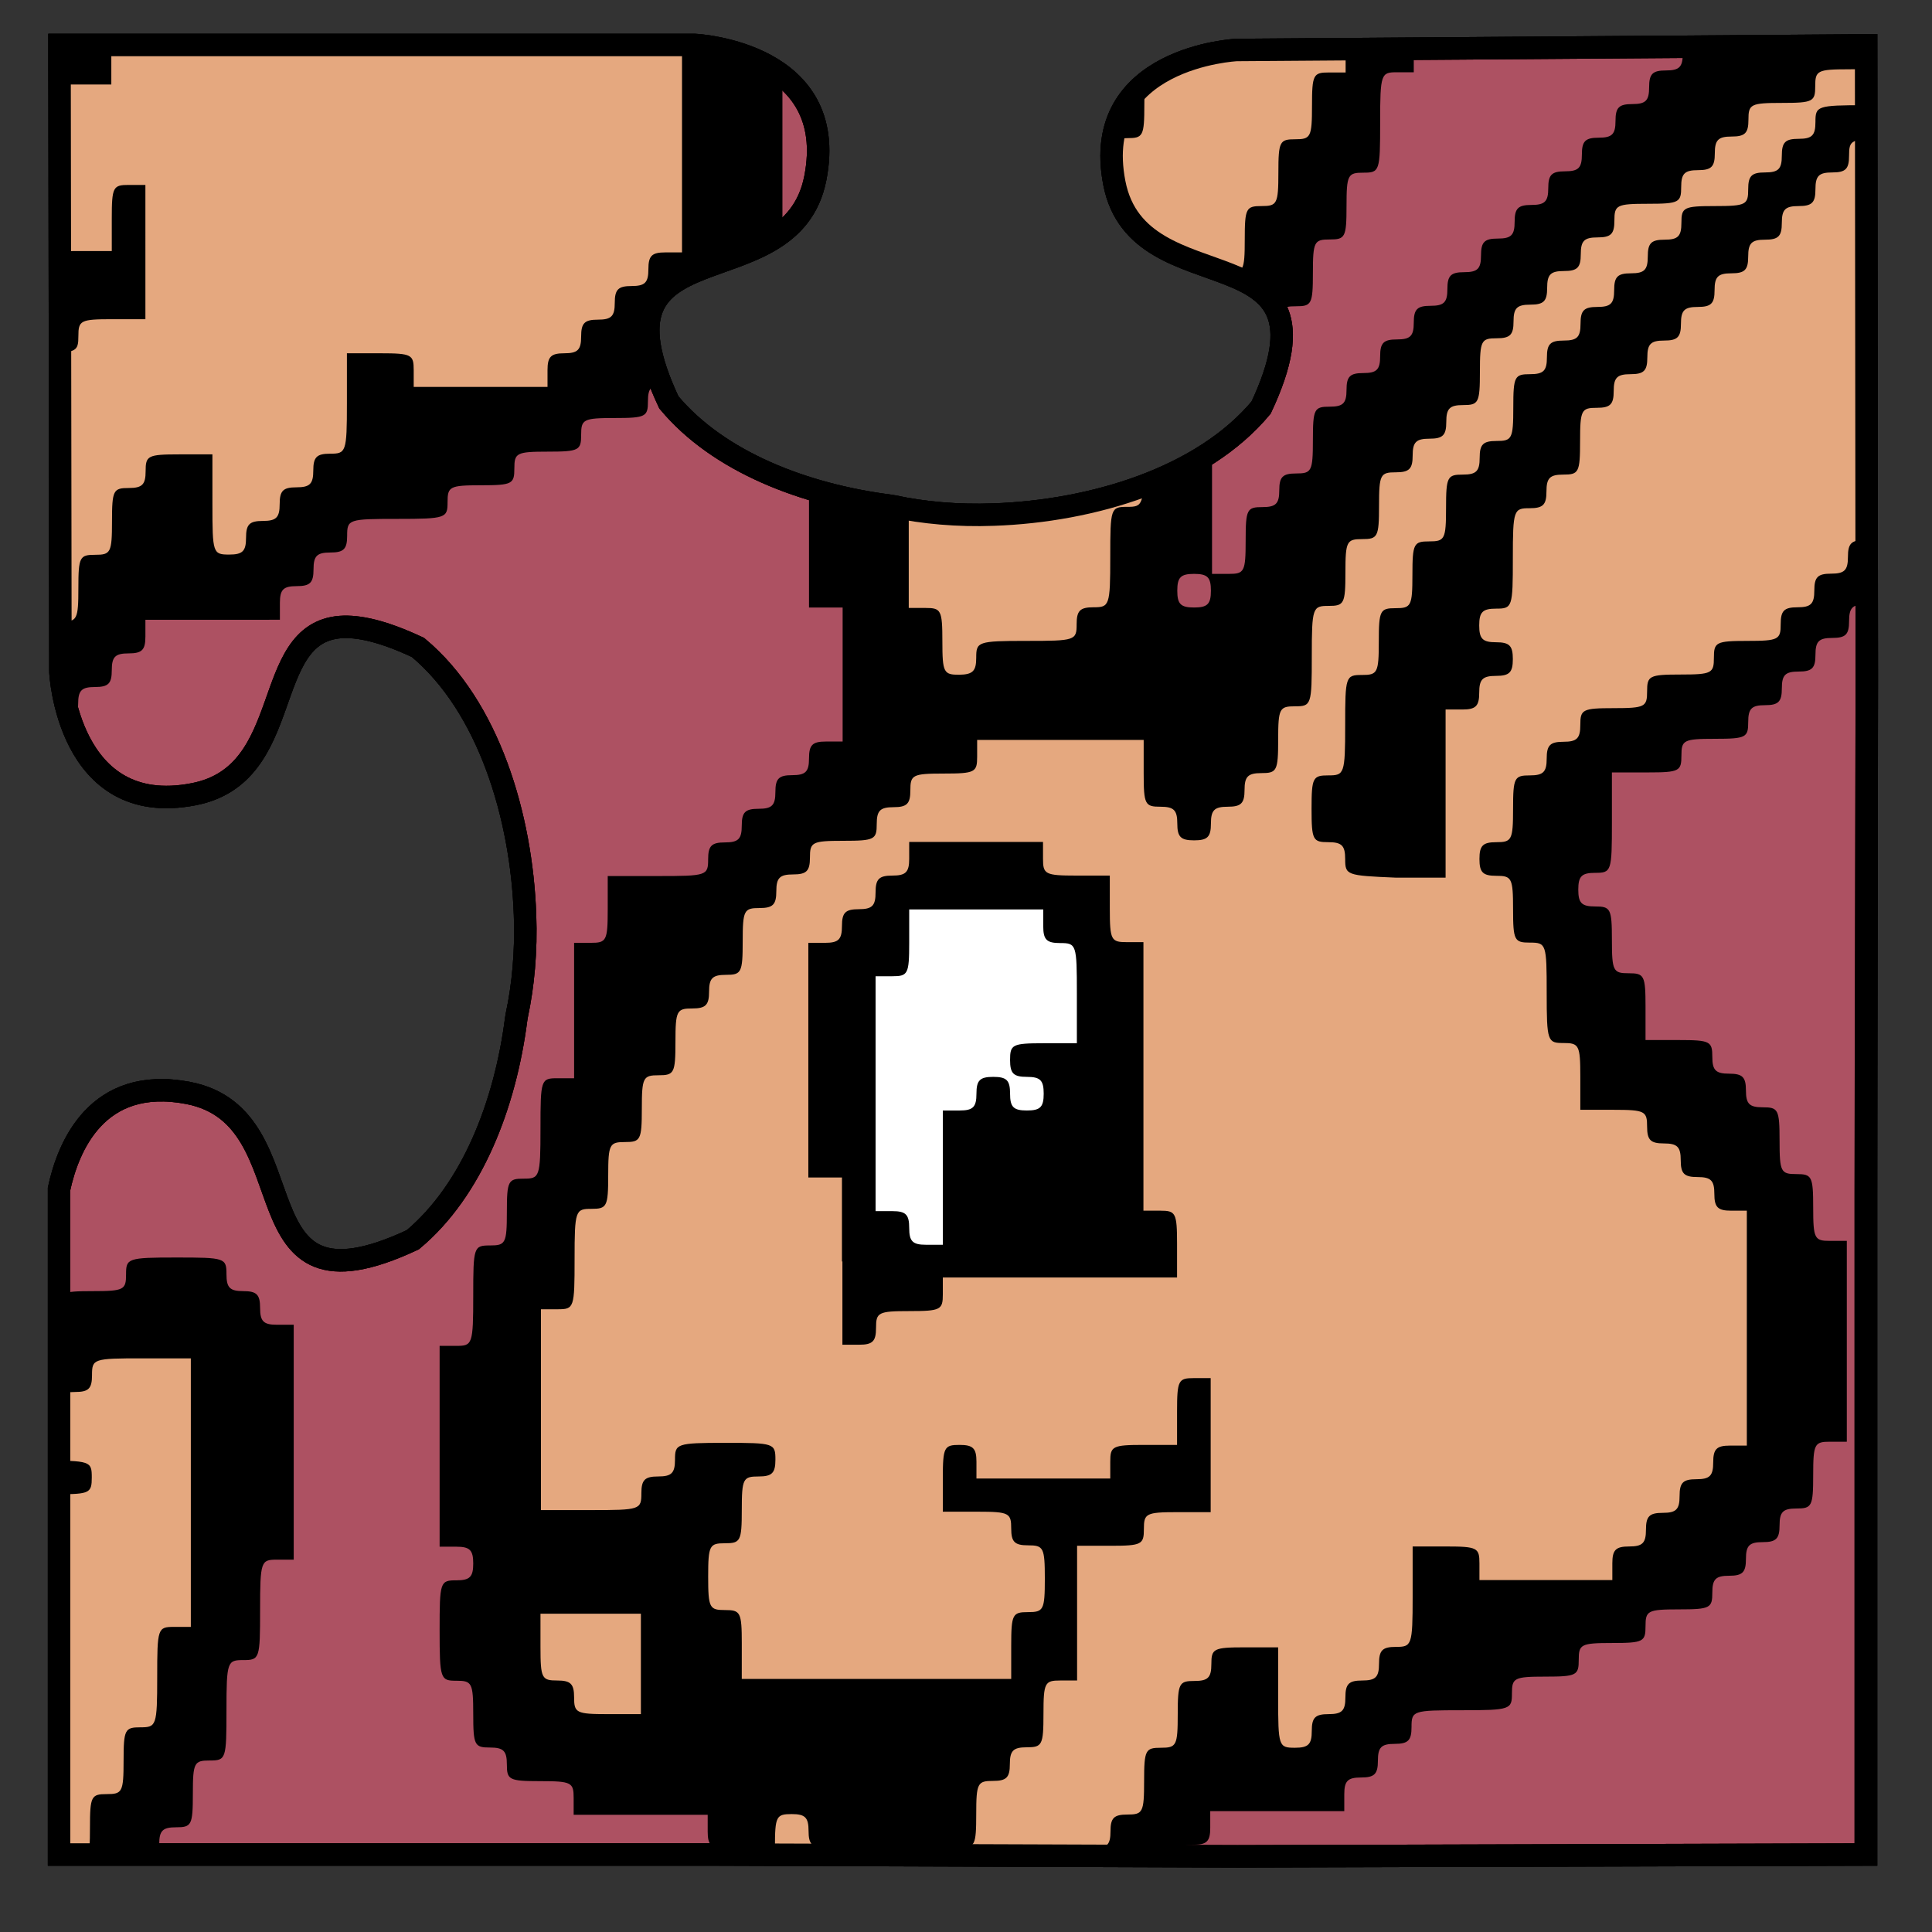 <?xml version="1.0" encoding="utf-8"?>
<!-- Generator: Adobe Illustrator 28.1.0, SVG Export Plug-In . SVG Version: 6.00 Build 0)  -->
<svg version="1.1" xmlns="http://www.w3.org/2000/svg" xmlns:xlink="http://www.w3.org/1999/xlink" x="0px" y="0px"
	 viewBox="0 0 850.4 850.4" style="enable-background:new 0 0 850.4 850.4;" xml:space="preserve">
<rect x="0" y="0" width="850.4" height="850.4" fill="#333333" stroke="none"/>
<style type="text/css">
	
		.st0{fill-rule:evenodd;clip-rule:evenodd;fill:#83BBFF;fill-opacity:0.5;stroke:#000000;stroke-width:9.888;stroke-miterlimit:10;}
	
		.st1{fill-rule:evenodd;clip-rule:evenodd;fill:#FF2C2C;fill-opacity:0.5;stroke:#000000;stroke-width:9.888;stroke-miterlimit:10;}
	.st2{clip-path:url(#path1412_00000062166991967225047960000017548367541496430765_);}
	.st3{fill:#E5A87F;}
	.st4{fill:#FFFFFF;}
	.st5{clip-path:url(#path1412_00000118380355278671570020000005079207040431718537_);}
	.st6{clip-path:url(#path1412_00000052809788088448614480000018157949688118874021_);}
	.st7{fill-rule:evenodd;clip-rule:evenodd;fill:none;stroke:#000000;stroke-width:9.888;stroke-miterlimit:10;}
</style>
<g id="Layer_2">
	<path id="path1412_00000083808364280369546720000018292267029885885101_" class="st0" d="M544.7,817.1l276.7-0.8V525.7l0.3-227.2
		l-0.3-278.5l-277.1,2c0,0-64.6,3.1-53.8,58.6c10.8,55.6,102.3,18.5,64.6,98.8c-25.9,31.1-74.4,45.6-117.7,47.1
		c-16,0.6-31-0.8-44.1-3.6c-0.6-0.1-1.2-0.2-1.8-0.3c-37.3-4.8-75.2-19.2-97.1-45.5c-37.7-80.3,53.7-43.2,64.5-98.8
		c10.6-54.7-51.2-58.4-53.1-58.5H26.2l0,0l0.4,276c0,0,3.1,64.6,58.6,53.8c45.2-8.7,29.1-70.8,64.6-73.6c8.2-0.6,19.1,1.9,34.2,9
		c31.1,25.9,45.6,74.4,47.1,117.7c0.6,16-0.8,31-3.6,44.1c-0.1,0.6-0.2,1.2-0.3,1.8c-4.8,37.4-19.3,75.2-45.5,97.1
		c-80.3,37.7-43.2-53.8-98.8-64.6c-40.5-7.8-53,24.1-56.9,42.2v293h289.2L544.7,817.1z"/>
</g>
<g id="Layer_3">
	<path id="path1412_00000130620025558324141440000009315556611732471222_" class="st1" d="M821.7,298.5l-0.3-278.5l-277.1,2
		c0,0-64.6,3.1-53.8,58.6c10.8,55.6,102.3,18.5,64.6,98.8c-25.9,31.1-74.4,45.6-117.7,47.1c-16,0.6-31-0.8-44.1-3.6
		c-0.6-0.1-1.2-0.2-1.8-0.3c-37.3-4.8-75.2-19.2-97.1-45.5c-37.7-80.3,53.7-43.2,64.5-98.8c10.6-54.7-51.2-58.4-53.1-58.5H26.2l0,0
		l0.4,276c0,0,3.1,64.6,58.6,53.8c45.2-8.7,29.1-70.8,64.6-73.6c8.2-0.6,19.1,1.9,34.2,9c31.1,25.9,45.6,74.4,47.1,117.7
		c0.6,16-0.8,31-3.6,44.1c-0.1,0.6-0.2,1.2-0.3,1.8c-4.8,37.4-19.3,75.2-45.5,97.1c-80.3,37.7-43.2-53.8-98.8-64.6
		c-40.5-7.8-53,24.1-56.9,42.2v293h289.2l229.3,0.8l276.7-0.8V525.7L821.7,298.5z"/>
</g>
<g id="Layer_4">
	<g>
		<defs>
			<path id="path1412_00000124851388232788747180000008392120627681987218_" d="M26.2,19.9l0.4,276c0,0,3.1,64.6,58.6,53.8
				c45.2-8.7,29.1-70.8,64.6-73.6c8.2-0.6,19.1,1.9,34.2,9c31.1,25.9,45.6,74.4,47.1,117.7c0.6,16-0.8,31-3.6,44.1
				c-0.1,0.6-0.2,1.2-0.3,1.8c-4.8,37.4-19.3,75.2-45.5,97.1c-80.3,37.7-43.2-53.8-98.8-64.6c-40.5-7.8-53,24.1-56.9,42.2v293h289.2
				c17.7,3.5,51.9,15.6,43.8,57.3c-10.8,55.6-102.1,18.5-64.5,98.8c21.8,26.2,59.7,40.7,97.1,45.5c0.6,0.1,1.2,0.2,1.8,0.3
				c13.2,2.8,28.2,4.2,44.1,3.6c43.3-1.6,91.8-16.1,117.7-47.1c37.7-80.3-53.8-43.2-64.6-98.8c-10.8-55.5,53.8-58.6,53.8-58.6
				l276.7-0.8V525.7c4-18.1,16.5-49.7,56.8-41.9c55.6,10.8,18.5,102.2,98.8,64.6c26.2-21.8,40.6-59.8,45.5-97.1
				c0.1-0.6,0.2-1.1,0.3-1.7c2.8-13.2,4.2-28.2,3.6-44.1c-1.6-43.3-16.1-91.8-47.1-117.7c-80.3-37.7-43.2,53.8-98.8,64.6
				c-55.5,10.8-58.6-53.8-58.6-53.8l-0.3-278.5l-277.1,2c0,0-64.6,3.1-53.8,58.6c10.8,55.6,102.3,18.5,64.6,98.8
				c-25.9,31.1-74.4,45.6-117.7,47.1c-16,0.6-31-0.8-44.1-3.6c-0.6-0.1-1.2-0.2-1.8-0.3c-37.3-4.8-75.2-19.2-97.1-45.5
				c-37.7-80.3,53.7-43.2,64.5-98.8c10.6-54.7-51.2-58.4-53.1-58.5L26.2,19.9L26.2,19.9z"/>
		</defs>
		<clipPath id="path1412_00000011730306264701933390000008567356933875393409_">
			<use xlink:href="#path1412_00000124851388232788747180000008392120627681987218_"  style="overflow:visible;"/>
		</clipPath>
		
			<g id="Layer_2_00000181053755657408051530000000593620159610222253_" style="clip-path:url(#path1412_00000011730306264701933390000008567356933875393409_);">
			<path class="st3" d="M-141.9,264.6c0,0-1.9,75.4,79.8,68.1c0,0,79.8,20.9,132.1-95.5c0,0,17.3,69.1,102.6-42.4
				c0,0,65.5,9.1,110.1-48.6c0,0,109.6-94.1-28.8-197.4c0,0-81.3-91-6.6-148.8c0,0,154.7-49.8,188.9-250.4c0,0,21-116.7-45.9-91.8
				c0,0-218.9,86.5-326.4,333.1l-43.3-19.2c0,0,17.2-89.6,102.3-250.9c0,0,34.9-91.8-14.7-103.7c0,0-63.4,39.3-177.1,212.5
				c0,0-43.6,122,0,165.3c0,0-81,38.1-150.4,194.1c0,0-50.1,74-23.6,175.8C-243,164.6-303.5,248.3-141.9,264.6z"/>
			<path class="st4" d="M-39.4,28.8c0,0-65.9,16.1-55-72.6c0,0-16.1-95.9,49.1-95.9c0,0,71.2-11,63.8,76
				C18.4-63.7,19.6,17.8-39.4,28.8z"/>
		</g>
		
			<g id="Layer_1_00000000204259782162587560000012808511627345653163_" style="clip-path:url(#path1412_00000011730306264701933390000008567356933875393409_);">
			<g id="layer1_00000120523952564167832840000005507079191946989998_">
				<path d="M-113.2,340.1c0-5.9-1.5-7.4-7.4-7.4c-5.9,0-7.4-1.5-7.4-7.4s-1.5-7.4-7.4-7.4c-6.8,0-7.4-0.9-7.4-14.7
					s-0.6-14.7-7.4-14.7c-5.9,0-7.4-1.5-7.4-7.4v-7.4h-29.5h-29.5v-7.4c0-6.8-0.9-7.4-14.7-7.4c-13.8,0-14.7-0.6-14.7-7.4
					c0-5.9-1.5-7.4-7.4-7.4c-6.8,0-7.4-0.9-7.4-14.7c0-13.8-0.6-14.7-7.4-14.7c-7,0-7.4-0.6-7.4-22.1s0.2-22.1,7.4-22.1
					c5.9,0,7.4-1.5,7.4-7.4s-1.5-7.4-7.4-7.4h-7.4v-44.2V67h7.4c7,0,7.4-0.6,7.4-22.1s0.2-22.1,7.4-22.1c6.8,0,7.4-0.9,7.4-14.7
					s0.6-14.7,7.4-14.7c7,0,7.4-0.6,7.4-22.1s0.2-22.1,7.4-22.1h7.4v-29.7v-29.5h7.4c6.8,0,7.4-0.9,7.4-14.7v-14.7h22.1
					c21.5,0,22.1-0.2,22.1-7.4c0-5.9,1.5-7.4,7.4-7.4s7.4-1.5,7.4-7.4c0-5.9,1.5-7.4,7.4-7.4s7.4-1.5,7.4-7.4s1.5-7.4,7.4-7.4
					c5.9,0,7.4-1.5,7.4-7.4s1.5-7.4,7.4-7.4h7.4v-29.5V-258h-7.4h-7.4v-29.5V-317h7.4c7,0,7.4-0.6,7.4-22.1s0.2-22.1,7.4-22.1
					c6.8,0,7.4-0.9,7.4-14.7s0.6-14.7,7.4-14.7c5.9,0,7.4-1.5,7.4-7.4c0-5.9,1.5-7.4,7.4-7.4c6.8,0,7.4-0.9,7.4-14.7
					S-53-435-46.2-435c5.9,0,7.4-1.5,7.4-7.4c0-5.9,1.5-7.4,7.4-7.4s7.4-1.5,7.4-7.4c0-5.9,1.5-7.4,7.4-7.4s7.4-1.5,7.4-7.4
					c0-5.9,1.5-7.4,7.4-7.4c6.8,0,7.4-0.9,7.4-14.7s0.6-14.7,7.4-14.7c5.9,0,7.4-1.5,7.4-7.4s1.5-7.4,7.4-7.4s7.4-1.5,7.4-7.4
					s1.5-7.4,7.4-7.4s7.4-1.5,7.4-7.4c0-5.9,1.5-7.4,7.4-7.4s7.4-1.5,7.4-7.4s1.5-7.4,7.4-7.4c6.8,0,7.4-0.9,7.4-14.7v-14.3h14.7
					c13.8,0,14.7-0.6,14.7-7.4c0-5.9,1.5-7.4,7.4-7.4c5.9,0,7.4,1.5,7.4,7.4s1.5,7.4,7.4,7.4c5.9,0,7.4,1.5,7.4,7.4
					c0,5.9,1.5,7.4,7.4,7.4h7.4v44.2v44.2h-7.4c-7,0-7.4,0.6-7.4,22.1c0,21.5-0.2,22.1-7.4,22.1c-6.8,0-7.4,0.9-7.4,14.7
					c0,13.8-0.6,14.7-7.4,14.7c-6.8,0-7.4,0.9-7.4,14.7c0,13.8-0.6,14.7-7.4,14.7s-7.4,0.9-7.4,14.7s-0.6,14.7-7.4,14.7
					c-6.8,0-7.4,0.9-7.4,14.7c0,13.8-0.6,14.7-7.4,14.7h-7.4v29.5v29.5h7.4c6.8,0,7.4-0.9,7.4-14.7c0-13.8,0.6-14.7,7.4-14.7
					c5.9,0,7.4-1.5,7.4-7.4s1.5-7.4,7.4-7.4c6.8,0,7.4-0.9,7.4-14.7c0-13.8,0.6-14.7,7.4-14.7c5.9,0,7.4-1.5,7.4-7.4
					c0-5.9,1.5-7.4,7.4-7.4c5.9,0,7.4-1.5,7.4-7.4s1.5-7.4,7.4-7.4s7.4-1.5,7.4-7.4c0-5.9,1.5-7.4,7.4-7.4s7.4-1.5,7.4-7.4
					c0-5.9,1.5-7.4,7.4-7.4s7.4-1.5,7.4-7.4c0-5.9,1.5-7.4,7.4-7.4s7.4-1.5,7.4-7.4c0-5.9,1.5-7.4,7.4-7.4c5.9,0,7.4-1.5,7.4-7.4
					s1.5-7.4,7.4-7.4s7.4-1.5,7.4-7.4c0-5.9,1.5-7.4,7.4-7.4c5.9,0,7.4-1.5,7.4-7.4c0-5.9,1.5-7.4,7.4-7.4c5.9,0,7.4-1.5,7.4-7.4
					c0-5.9,1.5-7.4,7.4-7.4s7.4-1.5,7.4-7.4c0-6.8,0.9-7.4,14.7-7.4s14.7-0.6,14.7-7.4c0-5.9,1.5-7.4,7.4-7.4s7.4-1.5,7.4-7.4
					c0-7,0.6-7.4,22.1-7.4c21.5,0,22.1-0.2,22.1-7.4c0-6.8,0.9-7.4,14.7-7.4s14.7-0.6,14.7-7.4c0-7,0.6-7.4,22.1-7.4
					s22.1,0.2,22.1,7.4c0,5.9,1.5,7.4,7.4,7.4s7.4,1.5,7.4,7.4c0,5.9,1.5,7.4,7.4,7.4h7.4v51.7v51.7h-7.4c-7,0-7.4,0.6-7.4,22.1
					c0,21.5-0.2,22.1-7.4,22.1c-7,0-7.4,0.6-7.4,22.1c0,21.5-0.2,22.1-7.4,22.1c-6.8,0-7.4,0.9-7.4,14.7s-0.6,14.7-7.4,14.7
					c-5.9,0-7.4,1.5-7.4,7.4s-1.5,7.4-7.4,7.4s-7.4,1.5-7.4,7.4s-1.5,7.4-7.4,7.4c-5.9,0-7.4,1.5-7.4,7.4s-1.5,7.4-7.4,7.4
					s-7.4,1.5-7.4,7.4c0,5.9-1.5,7.4-7.4,7.4s-7.4,1.5-7.4,7.4s-1.5,7.4-7.4,7.4s-7.4,1.5-7.4,7.4c0,5.9-1.5,7.4-7.4,7.4
					s-7.4,1.5-7.4,7.4s-1.5,7.4-7.4,7.4s-7.4,1.5-7.4,7.4c0,6.8-0.9,7.4-14.7,7.4s-14.7,0.6-14.7,7.4s-0.9,7.4-14.7,7.4H241v22.1
					c0,21.5-0.2,22.1-7.4,22.1c-5.9,0-7.4,1.5-7.4,7.4c0,5.9,1.5,7.4,7.4,7.4c6.8,0,7.4,0.9,7.4,14.7s0.6,14.7,7.4,14.7
					s7.4,0.9,7.4,14.7v14.7h14.7c13.8,0,14.7,0.6,14.7,7.4c0,5.9,1.5,7.4,7.4,7.4s7.4,1.5,7.4,7.4s1.5,7.4,7.4,7.4
					c6.8,0,7.4,0.9,7.4,14.7s0.6,14.7,7.4,14.7c6.8,0,7.4,0.9,7.4,14.7s0.6,14.7,7.4,14.7h7.4V66v44.2h-7.4c-6.8,0-7.4,0.9-7.4,14.7
					s-0.6,14.7-7.4,14.7c-5.9,0-7.4,1.5-7.4,7.4s-1.5,7.4-7.4,7.4s-7.4,1.5-7.4,7.4s-1.5,7.4-7.4,7.4s-7.4,1.5-7.4,7.4
					c0,6.8-0.9,7.4-14.7,7.4s-14.7,0.6-14.7,7.4s-0.9,7.4-14.7,7.4s-14.7,0.6-14.7,7.4s-0.9,7.4-14.7,7.4c-13.8,0-14.7,0.6-14.7,7.4
					c0,7-0.6,7.4-22.1,7.4s-22.1,0.2-22.1,7.4c0,5.9-1.5,7.4-7.4,7.4s-7.4,1.5-7.4,7.4s-1.5,7.4-7.4,7.4s-7.4,1.5-7.4,7.4v7.4H93.5
					H64v7.4c0,5.9-1.5,7.4-7.4,7.4s-7.4,1.5-7.4,7.4s-1.5,7.4-7.4,7.4s-7.4,1.5-7.4,7.4s-1.5,7.4-7.4,7.4s-7.4,1.5-7.4,7.4
					c0,6.8-0.9,7.4-14.7,7.4s-14.7,0.6-14.7,7.4v7.4h-51.7h-51.7L-113.2,340.1L-113.2,340.1z M-9.9,310.6c0-5.9,1.5-7.4,7.4-7.4
					s7.4-1.5,7.4-7.4s1.5-7.4,7.4-7.4s7.4-1.5,7.4-7.4s1.5-7.4,7.4-7.4c6.8,0,7.4-0.9,7.4-14.7c0-13.8,0.6-14.7,7.4-14.7
					s7.4-0.9,7.4-14.7s0.6-14.7,7.4-14.7c5.9,0,7.4-1.5,7.4-7.4c0-6.8,0.9-7.4,14.7-7.4h14.7V222c0,21.5,0.2,22.1,7.4,22.1
					c5.9,0,7.4-1.5,7.4-7.4s1.5-7.4,7.4-7.4c5.9,0,7.4-1.5,7.4-7.4s1.5-7.4,7.4-7.4s7.4-1.5,7.4-7.4s1.5-7.4,7.4-7.4
					c7,0,7.4-0.6,7.4-22.1v-22.1h14.7c13.8,0,14.7,0.6,14.7,7.4v7.4H212h29v-7.4c0-5.9,1.5-7.4,7.4-7.4s7.4-1.5,7.4-7.4
					c0-5.9,1.5-7.4,7.4-7.4s7.4-1.5,7.4-7.4c0-5.9,1.5-7.4,7.4-7.4s7.4-1.5,7.4-7.4s1.5-7.4,7.4-7.4h7.4V59.2V7.5h-7.4
					c-5.9,0-7.4-1.5-7.4-7.4s-1.5-7.4-7.4-7.4s-7.4-1.5-7.4-7.4s-1.5-7.4-7.4-7.4s-7.4-1.5-7.4-7.4c0-6.8-0.9-7.4-14.7-7.4h-14.7
					v-14.7c0-13.8-0.6-14.7-7.4-14.7c-7,0-7.4-0.6-7.4-22.1s-0.2-22.1-7.4-22.1c-6.8,0-7.4-0.9-7.4-14.7s-0.6-14.7-7.4-14.7
					c-5.9,0-7.4-1.5-7.4-7.4s1.5-7.4,7.4-7.4c6.8,0,7.4-0.9,7.4-14.7s0.6-14.7,7.4-14.7c5.9,0,7.4-1.5,7.4-7.4s1.5-7.4,7.4-7.4
					c5.9,0,7.4-1.5,7.4-7.4c0-6.8,0.9-7.4,14.7-7.4s14.7-0.6,14.7-7.4c0-6.8,0.9-7.4,14.7-7.4s14.7-0.6,14.7-7.4s0.9-7.4,14.7-7.4
					s14.7-0.6,14.7-7.4c0-5.9,1.5-7.4,7.4-7.4s7.4-1.5,7.4-7.4s1.5-7.4,7.4-7.4s7.4-1.5,7.4-7.4s1.5-7.4,7.4-7.4s7.4-1.5,7.4-7.4
					s1.5-7.4,7.4-7.4c6.8,0,7.4-0.9,7.4-14.7c0-13.8,0.6-14.7,7.4-14.7s7.4-0.9,7.4-14.7c0-13.8,0.6-14.7,7.4-14.7
					c7,0,7.4-0.6,7.4-22.1s0.2-22.1,7.4-22.1h7.4v-59.1v-59.1h-22.1c-21.5,0-22.1,0.2-22.1,7.4c0,5.9-1.5,7.4-7.4,7.4
					s-7.4,1.5-7.4,7.4c0,6.8-0.9,7.4-14.7,7.4s-14.7,0.6-14.7,7.4c0,6.8-0.9,7.4-14.7,7.4s-14.7,0.6-14.7,7.4c0,5.9-1.5,7.4-7.4,7.4
					s-7.4,1.5-7.4,7.4c0,5.9-1.5,7.4-7.4,7.4s-7.4,1.5-7.4,7.4c0,6.8-0.9,7.4-14.7,7.4s-14.7,0.6-14.7,7.4c0,5.9-1.5,7.4-7.4,7.4
					c-5.9,0-7.4,1.5-7.4,7.4c0,5.9-1.5,7.4-7.4,7.4s-7.4,1.5-7.4,7.4c0,5.9-1.5,7.4-7.4,7.4s-7.4,1.5-7.4,7.4c0,5.9-1.5,7.4-7.4,7.4
					c-6.8,0-7.4,0.9-7.4,14.7c0,13.8-0.6,14.7-7.4,14.7c-5.9,0-7.4,1.5-7.4,7.4s-1.5,7.4-7.4,7.4s-7.4,1.5-7.4,7.4
					c0,5.9-1.5,7.4-7.4,7.4c-6.8,0-7.4,0.9-7.4,14.7s-0.6,14.7-7.4,14.7s-7.4,0.9-7.4,14.7c0,13.8-0.6,14.7-7.4,14.7
					c-7,0-7.4,0.6-7.4,22.1s-0.2,22.1-7.4,22.1c-6.8,0-7.4,0.9-7.4,14.7c0,13.8-0.6,14.7-7.4,14.7c-5.9,0-7.4,1.5-7.4,7.4
					s-1.5,7.4-7.4,7.4s-7.4,1.5-7.4,7.4s-1.5,7.4-7.4,7.4s-7.4-1.5-7.4-7.4s-1.5-7.4-7.4-7.4c-6.8,0-7.4-0.9-7.4-14.7v-14.7H-2.5
					h-37v7.4c0,6.8-0.9,7.4-14.7,7.4s-14.7,0.6-14.7,7.4c0,5.9-1.5,7.4-7.4,7.4s-7.4,1.5-7.4,7.4c0,6.8-0.9,7.4-14.7,7.4
					s-14.7,0.6-14.7,7.4c0,5.9-1.5,7.4-7.4,7.4s-7.4,1.5-7.4,7.4s-1.5,7.4-7.4,7.4c-6.8,0-7.4,0.9-7.4,14.7s-0.6,14.7-7.4,14.7
					c-5.9,0-7.4,1.5-7.4,7.4s-1.5,7.4-7.4,7.4c-6.8,0-7.4,0.9-7.4,14.7s-0.6,14.7-7.4,14.7s-7.4,0.9-7.4,14.7
					c0,13.8-0.6,14.7-7.4,14.7s-7.4,0.9-7.4,14.7s-0.6,14.7-7.4,14.7c-7,0-7.4,0.6-7.4,22.1s-0.2,22.1-7.4,22.1h-7.4v44.2v44.2h22.1
					c21.5,0,22.1-0.2,22.1-7.4c0-5.9,1.5-7.4,7.4-7.4c5.9,0,7.4-1.5,7.4-7.4c0-7,0.6-7.4,22.1-7.4s22.1,0.2,22.1,7.4
					c0,5.9-1.5,7.4-7.4,7.4c-6.8,0-7.4,0.9-7.4,14.7s-0.6,14.7-7.4,14.7s-7.4,0.9-7.4,14.7s0.6,14.7,7.4,14.7s7.4,0.9,7.4,14.7v14.7
					h59.1h59.5v-14.7c0-13.8,0.6-14.7,7.4-14.7s7.4-0.9,7.4-14.7s-0.6-14.7-7.4-14.7c-5.9,0-7.4-1.5-7.4-7.4c0-6.8-0.9-7.4-14.7-7.4
					h-14.7v-14.7c0-13.8,0.6-14.7,7.4-14.7c5.9,0,7.4,1.5,7.4,7.4v7.4h29.4h29.5v-7.4c0-6.8,0.9-7.4,14.7-7.4h14.7V96.1
					c0-13.8,0.6-14.7,7.4-14.7h7.4V111v29.5H49.2c-13.8,0-14.7,0.6-14.7,7.4s-0.9,7.4-14.7,7.4H5.1v29.8v29.5h-7.4
					c-6.8,0-7.4,0.9-7.4,14.7c0,13.8-0.6,14.7-7.4,14.7c-5.9,0-7.4,1.5-7.4,7.4s-1.5,7.4-7.4,7.4c-6.8,0-7.4,0.9-7.4,14.7
					s-0.6,14.7-7.4,14.7c-5.9,0-7.4,1.5-7.4,7.4c0,7-0.6,7.4-22.1,7.4s-22.1-0.2-22.1-7.4c0-5.9-1.5-7.4-7.4-7.4s-7.4-1.5-7.4-7.4
					s-1.5-7.4-7.4-7.4c-6.8,0-7.4,0.9-7.4,14.7s0.6,14.7,7.4,14.7c5.9,0,7.4,1.5,7.4,7.4v7.4h51.7h51.8V310.6z M-187,207.3v-22.1
					h-22.1h-22.1v14.7c0,13.8,0.6,14.7,7.4,14.7c5.9,0,7.4,1.5,7.4,7.4c0,6.8,0.9,7.4,14.7,7.4h14.7V207.3z M-39.4-235.6
					c0-7,0.6-7.4,22.1-7.4s22.1-0.2,22.1-7.4c0-5.9,1.5-7.4,7.4-7.4c7,0,7.4-0.6,7.4-22.1c0-21.5,0.2-22.1,7.4-22.1
					c7,0,7.4-0.6,7.4-22.1c0-21.5,0.2-22.1,7.4-22.1c6.8,0,7.4-0.9,7.4-14.7s0.6-14.7,7.4-14.7s7.4-0.9,7.4-14.7
					c0-13.8,0.6-14.7,7.4-14.7S79-406,79-419.9s0.6-14.7,7.4-14.7c6.8,0,7.4-0.9,7.4-14.7s0.6-14.7,7.4-14.7s7.4-0.9,7.4-14.7
					c0-13.8,0.6-14.7,7.4-14.7h7.4v-37v-37.3h-14.7c-13.8,0-14.7,0.6-14.7,7.4c0,5.9-1.5,7.4-7.4,7.4c-5.9,0-7.4,1.5-7.4,7.4
					s-1.5,7.4-7.4,7.4c-6.8,0-7.4,0.9-7.4,14.7s-0.6,14.7-7.4,14.7c-5.9,0-7.4,1.5-7.4,7.4c0,5.9-1.5,7.4-7.4,7.4
					c-6.8,0-7.4,0.9-7.4,14.7c0,13.8-0.6,14.7-7.4,14.7c-5.9,0-7.4,1.5-7.4,7.4c0,5.9-1.5,7.4-7.4,7.4s-7.4,1.5-7.4,7.4
					c0,5.9-1.5,7.4-7.4,7.4c-6.8,0-7.4,0.9-7.4,14.7c0,13.8-0.6,14.7-7.4,14.7c-5.9,0-7.4,1.5-7.4,7.4c0,5.9-1.5,7.4-7.4,7.4
					s-7.4,1.5-7.4,7.4c0,5.9-1.5,7.4-7.4,7.4c-7,0-7.4,0.6-7.4,22.1s-0.2,22.1-7.4,22.1h-7.4v37v37h7.4c6.8,0,7.4,0.9,7.4,14.7
					c0,13.8,0.6,14.7,7.4,14.7C-40.9-228.2-39.4-229.7-39.4-235.6z M63.9-265.1c0-5.9-1.5-7.4-7.4-7.4s-7.4,1.5-7.4,7.4
					s1.5,7.4,7.4,7.4S63.9-259.2,63.9-265.1z"/>
				<path d="M-98.5,30.1v-37h-7.4h-7.4v-51.7v-51.7h7.4c5.9,0,7.4-1.5,7.4-7.4s1.5-7.4,7.4-7.4c5.9,0,7.4-1.5,7.4-7.4
					s1.5-7.4,7.4-7.4s7.4-1.5,7.4-7.4v-7.4h29.5h29.4v7.4c0,6.8,0.9,7.4,14.7,7.4h14.7v14.7c0,13.8,0.6,14.7,7.4,14.7h7.4v59.1V7.8
					h7.4c6.8,0,7.4,0.9,7.4,14.7v14.7H-2.5h-51.7v7.4c0,6.8-0.9,7.4-14.7,7.4s-14.7,0.6-14.7,7.4c0,5.9-1.5,7.4-7.4,7.4h-7.4V30.1
					H-98.5z M-54.2-6.8v-29.5h7.4c5.9,0,7.4-1.5,7.4-7.4s1.5-7.4,7.4-7.4s7.4,1.5,7.4,7.4s1.5,7.4,7.4,7.4s7.4-1.5,7.4-7.4
					s-1.5-7.4-7.4-7.4s-7.4-1.5-7.4-7.4c0-6.8,0.9-7.4,14.7-7.4H4.9v-22c0-21.5-0.2-22.1-7.4-22.1c-5.9,0-7.4-1.5-7.4-7.4v-7.4
					h-29.5H-69v14.7c0,13.8-0.6,14.7-7.4,14.7h-7.4v51.7V7.8h7.4c5.9,0,7.4,1.5,7.4,7.4s1.5,7.4,7.4,7.4h7.4V-6.8z"/>
				<path d="M123-147c0-5.9-1.5-7.4-7.4-7.4c-6.8,0-7.4-0.9-7.4-14.7s0.6-14.7,7.4-14.7c7,0,7.4-0.6,7.4-22.1s0.2-22.1,7.4-22.1
					c6.8,0,7.4-0.9,7.4-14.7c0-13.8,0.6-14.7,7.4-14.7s7.4-0.9,7.4-14.7c0-13.8,0.6-14.7,7.4-14.7s7.4-0.9,7.4-14.7
					c0-13.8,0.6-14.7,7.4-14.7c5.9,0,7.4-1.5,7.4-7.4s1.5-7.4,7.4-7.4c6.8,0,7.4-0.9,7.4-14.7c0-13.8,0.6-14.7,7.4-14.7
					c5.9,0,7.4-1.5,7.4-7.4c0-5.9,1.5-7.4,7.4-7.4c5.9,0,7.4-1.5,7.4-7.4c0-5.9,1.5-7.4,7.4-7.4s7.4-1.5,7.4-7.4
					c0-5.9,1.5-7.4,7.4-7.4s7.4-1.5,7.4-7.4c0-5.9,1.5-7.4,7.4-7.4s7.4-1.5,7.4-7.4c0-6.8,0.9-7.4,14.7-7.4s14.7-0.6,14.7-7.4
					c0-5.9,1.5-7.4,7.4-7.4s7.4-1.5,7.4-7.4c0-5.9,1.5-7.4,7.4-7.4s7.4-1.5,7.4-7.4c0-7,0.6-7.4,22.1-7.4s22.1,0.2,22.1,7.4
					c0,6.8-0.9,7.4-14.7,7.4s-14.7,0.6-14.7,7.4c0,5.9-1.5,7.4-7.4,7.4s-7.4,1.5-7.4,7.4c0,5.9-1.5,7.4-7.4,7.4s-7.4,1.5-7.4,7.4
					c0,5.9-1.5,7.4-7.4,7.4s-7.4,1.5-7.4,7.4c0,5.9-1.5,7.4-7.4,7.4s-7.4,1.5-7.4,7.4c0,5.9-1.5,7.4-7.4,7.4s-7.4,1.5-7.4,7.4
					c0,5.9-1.5,7.4-7.4,7.4s-7.4,1.5-7.4,7.4c0,5.9-1.5,7.4-7.4,7.4s-7.4,1.5-7.4,7.4c0,5.9-1.5,7.4-7.4,7.4
					c-6.8,0-7.4,0.9-7.4,14.7s-0.6,14.7-7.4,14.7c-5.9,0-7.4,1.5-7.4,7.4s-1.5,7.4-7.4,7.4c-7,0-7.4,0.6-7.4,22.1
					c0,21.5-0.2,22.1-7.4,22.1c-5.9,0-7.4,1.5-7.4,7.4s1.5,7.4,7.4,7.4s7.4,1.5,7.4,7.4s-1.5,7.4-7.4,7.4s-7.4,1.5-7.4,7.4
					s-1.5,7.4-7.4,7.4h-7.4v37v37h-22.1C123.6-139.7,123-139.9,123-147z"/>
			</g>
		</g>
	</g>
</g>
<g id="Layer_6">
	<g>
		<defs>
			<path id="path1412_00000156589754941263383900000014856927102239449995_" d="M26.2,19.9l0.4,276c0,0,3.1,64.6,58.6,53.8
				c45.2-8.7,29.1-70.8,64.6-73.6c8.2-0.6,19.1,1.9,34.2,9c31.1,25.9,45.6,74.4,47.1,117.7c0.6,16-0.8,31-3.6,44.1
				c-0.1,0.6-0.2,1.2-0.3,1.8c-4.8,37.4-19.3,75.2-45.5,97.1c-80.3,37.7-43.2-53.8-98.8-64.6c-40.5-7.8-53,24.1-56.9,42.2v293h289.2
				c17.7,3.5,51.9,15.6,43.8,57.3c-10.8,55.6-102.1,18.5-64.5,98.8c21.8,26.2,59.7,40.7,97.1,45.5c0.6,0.1,1.2,0.2,1.8,0.3
				c13.2,2.8,28.2,4.2,44.1,3.6c43.3-1.6,91.8-16.1,117.7-47.1c37.7-80.3-53.8-43.2-64.6-98.8c-10.8-55.5,53.8-58.6,53.8-58.6
				l276.7-0.8V525.7c4-18.1,16.5-49.7,56.8-41.9c55.6,10.8,18.5,102.2,98.8,64.6c26.2-21.8,40.6-59.8,45.5-97.1
				c0.1-0.6,0.2-1.1,0.3-1.7c2.8-13.2,4.2-28.2,3.6-44.1c-1.6-43.3-16.1-91.8-47.1-117.7c-80.3-37.7-43.2,53.8-98.8,64.6
				c-55.5,10.8-58.6-53.8-58.6-53.8l-0.3-278.5l-277.1,2c0,0-64.6,3.1-53.8,58.6c10.8,55.6,102.3,18.5,64.6,98.8
				c-25.9,31.1-74.4,45.6-117.7,47.1c-16,0.6-31-0.8-44.1-3.6c-0.6-0.1-1.2-0.2-1.8-0.3c-37.3-4.8-75.2-19.2-97.1-45.5
				c-37.7-80.3,53.7-43.2,64.5-98.8c10.6-54.7-51.2-58.4-53.1-58.5L26.2,19.9L26.2,19.9z"/>
		</defs>
		<clipPath id="path1412_00000116216639003940963580000000597847786502337410_">
			<use xlink:href="#path1412_00000156589754941263383900000014856927102239449995_"  style="overflow:visible;"/>
		</clipPath>
		
			<g id="Layer_2_00000168111122816653144320000011943148874549195150_" style="clip-path:url(#path1412_00000116216639003940963580000000597847786502337410_);">
			<path class="st3" d="M-475.7,1386.2c0,0-1.9,75.4,79.8,68.1c0,0,79.8,20.9,132.1-95.5c0,0,17.3,69.1,102.6-42.4
				c0,0,65.5,9.1,110.1-48.6c0,0,109.6-94.1-28.8-197.4c0,0-81.3-91-6.6-148.8c0,0,154.7-49.8,188.9-250.4c0,0,21-116.7-45.9-91.8
				c0,0-218.9,86.5-326.4,333.1l-43.3-19.2c0,0,17.2-89.6,102.3-250.9c0,0,34.9-91.8-14.7-103.7c0,0-63.4,39.3-177.1,212.5
				c0,0-43.6,122,0,165.3c0,0-81,38.1-150.4,194.1c0,0-50.1,74-23.6,175.8C-576.8,1286.3-637.2,1369.9-475.7,1386.2z"/>
			<path class="st4" d="M-373.2,1150.4c0,0-65.9,16.1-55-72.6c0,0-16.1-95.9,49.1-95.9c0,0,71.2-11,63.8,76
				C-315.4,1058-314.1,1139.4-373.2,1150.4z"/>
		</g>
		
			<g id="Layer_1_00000147195705054378100250000007342381121196604058_" style="clip-path:url(#path1412_00000116216639003940963580000000597847786502337410_);">
			<g id="layer1_00000075863325665591179200000013506182713162944137_">
				<path d="M-447,1461.8c0-5.9-1.5-7.4-7.4-7.4c-5.9,0-7.4-1.5-7.4-7.4c0-5.9-1.5-7.4-7.4-7.4c-6.8,0-7.4-0.9-7.4-14.7
					c0-13.8-0.6-14.7-7.4-14.7c-5.9,0-7.4-1.5-7.4-7.4v-7.4H-521h-29.5v-7.4c0-6.8-0.9-7.4-14.7-7.4c-13.8,0-14.7-0.6-14.7-7.4
					c0-5.9-1.5-7.4-7.4-7.4c-6.8,0-7.4-0.9-7.4-14.7c0-13.8-0.6-14.7-7.4-14.7c-7,0-7.4-0.6-7.4-22.1s0.2-22.1,7.4-22.1
					c5.9,0,7.4-1.5,7.4-7.4s-1.5-7.4-7.4-7.4h-7.4v-44.2v-44.2h7.4c7,0,7.4-0.6,7.4-22.1s0.2-22.1,7.4-22.1c6.8,0,7.4-0.9,7.4-14.7
					c0-13.8,0.6-14.7,7.4-14.7c7,0,7.4-0.6,7.4-22.1c0-21.5,0.2-22.1,7.4-22.1h7.4V1041v-29.5h7.4c6.8,0,7.4-0.9,7.4-14.7v-14.7
					h22.1c21.5,0,22.1-0.2,22.1-7.4c0-5.9,1.5-7.4,7.4-7.4c5.9,0,7.4-1.5,7.4-7.4c0-5.9,1.5-7.4,7.4-7.4c5.9,0,7.4-1.5,7.4-7.4
					c0-5.9,1.5-7.4,7.4-7.4c5.9,0,7.4-1.5,7.4-7.4c0-5.9,1.5-7.4,7.4-7.4h7.4v-29.5v-29.5h-7.4h-7.4v-29.5v-29.5h7.4
					c7,0,7.4-0.6,7.4-22.1c0-21.5,0.2-22.1,7.4-22.1c6.8,0,7.4-0.9,7.4-14.7c0-13.8,0.6-14.7,7.4-14.7c5.9,0,7.4-1.5,7.4-7.4
					c0-5.9,1.5-7.4,7.4-7.4c6.8,0,7.4-0.9,7.4-14.7c0-13.8,0.6-14.7,7.4-14.7c5.9,0,7.4-1.5,7.4-7.4s1.5-7.4,7.4-7.4
					s7.4-1.5,7.4-7.4s1.5-7.4,7.4-7.4s7.4-1.5,7.4-7.4c0-5.9,1.5-7.4,7.4-7.4c6.8,0,7.4-0.9,7.4-14.7c0-13.8,0.6-14.7,7.4-14.7
					c5.9,0,7.4-1.5,7.4-7.4s1.5-7.4,7.4-7.4s7.4-1.5,7.4-7.4c0-5.9,1.5-7.4,7.4-7.4s7.4-1.5,7.4-7.4s1.5-7.4,7.4-7.4
					s7.4-1.5,7.4-7.4s1.5-7.4,7.4-7.4c6.8,0,7.4-0.9,7.4-14.7v-14.3h14.7c13.8,0,14.7-0.6,14.7-7.4c0-5.9,1.5-7.4,7.4-7.4
					s7.4,1.5,7.4,7.4c0,5.9,1.5,7.4,7.4,7.4s7.4,1.5,7.4,7.4s1.5,7.4,7.4,7.4h7.4v44.2v44.2h-7.4c-7,0-7.4,0.6-7.4,22.1
					s-0.2,22.1-7.4,22.1c-6.8,0-7.4,0.9-7.4,14.7c0,13.8-0.6,14.7-7.4,14.7s-7.4,0.9-7.4,14.7s-0.6,14.7-7.4,14.7s-7.4,0.9-7.4,14.7
					c0,13.8-0.6,14.7-7.4,14.7s-7.4,0.9-7.4,14.7c0,13.8-0.6,14.7-7.4,14.7h-7.4v29.5v29.5h7.4c6.8,0,7.4-0.9,7.4-14.7
					c0-13.8,0.6-14.7,7.4-14.7c5.9,0,7.4-1.5,7.4-7.4c0-5.9,1.5-7.4,7.4-7.4c6.8,0,7.4-0.9,7.4-14.7c0-13.8,0.6-14.7,7.4-14.7
					c5.9,0,7.4-1.5,7.4-7.4s1.5-7.4,7.4-7.4s7.4-1.5,7.4-7.4c0-5.9,1.5-7.4,7.4-7.4s7.4-1.5,7.4-7.4c0-5.9,1.5-7.4,7.4-7.4
					c5.9,0,7.4-1.5,7.4-7.4s1.5-7.4,7.4-7.4s7.4-1.5,7.4-7.4s1.5-7.4,7.4-7.4s7.4-1.5,7.4-7.4c0-5.9,1.5-7.4,7.4-7.4
					c5.9,0,7.4-1.5,7.4-7.4s1.5-7.4,7.4-7.4s7.4-1.5,7.4-7.4s1.5-7.4,7.4-7.4s7.4-1.5,7.4-7.4c0-5.9,1.5-7.4,7.4-7.4
					c5.9,0,7.4-1.5,7.4-7.4s1.5-7.4,7.4-7.4s7.4-1.5,7.4-7.4c0-6.8,0.9-7.4,14.7-7.4s14.7-0.6,14.7-7.4c0-5.9,1.5-7.4,7.4-7.4
					s7.4-1.5,7.4-7.4c0-7,0.6-7.4,22.1-7.4s22.1-0.2,22.1-7.4c0-6.8,0.9-7.4,14.7-7.4s14.7-0.6,14.7-7.4c0-7,0.6-7.4,22.1-7.4
					s22.1,0.2,22.1,7.4c0,5.9,1.5,7.4,7.4,7.4s7.4,1.5,7.4,7.4s1.5,7.4,7.4,7.4h7.4v51.7v51.7h-7.4c-7,0-7.4,0.6-7.4,22.1
					c0,21.5-0.2,22.1-7.4,22.1c-7,0-7.4,0.6-7.4,22.1s-0.2,22.1-7.4,22.1c-6.8,0-7.4,0.9-7.4,14.7c0,13.8-0.6,14.7-7.4,14.7
					c-5.9,0-7.4,1.5-7.4,7.4c0,5.9-1.5,7.4-7.4,7.4c-5.9,0-7.4,1.5-7.4,7.4c0,5.9-1.5,7.4-7.4,7.4s-7.4,1.5-7.4,7.4
					c0,5.9-1.5,7.4-7.4,7.4s-7.4,1.5-7.4,7.4c0,5.9-1.5,7.4-7.4,7.4s-7.4,1.5-7.4,7.4c0,5.9-1.5,7.4-7.4,7.4S-3,879.1-3,885
					c0,5.9-1.5,7.4-7.4,7.4s-7.4,1.5-7.4,7.4c0,5.9-1.5,7.4-7.4,7.4s-7.4,1.5-7.4,7.4c0,6.8-0.9,7.4-14.7,7.4s-14.7,0.6-14.7,7.4
					S-63,937-76.8,937h-15.9v22.1c0,21.5-0.2,22.1-7.4,22.1c-5.9,0-7.4,1.5-7.4,7.4c0,5.9,1.5,7.4,7.4,7.4c6.8,0,7.4,0.9,7.4,14.7
					c0,13.8,0.6,14.7,7.4,14.7s7.4,0.9,7.4,14.7v14.7h14.7c13.8,0,14.7,0.6,14.7,7.4c0,5.9,1.5,7.4,7.4,7.4s7.4,1.5,7.4,7.4
					s1.5,7.4,7.4,7.4c6.8,0,7.4,0.9,7.4,14.7c0,13.8,0.6,14.7,7.4,14.7s7.4,0.9,7.4,14.7c0,13.8,0.6,14.7,7.4,14.7h7.4v44.2v44.2
					H3.4c-6.8,0-7.4,0.9-7.4,14.7c0,13.8-0.6,14.7-7.4,14.7c-5.9,0-7.4,1.5-7.4,7.4c0,5.9-1.5,7.4-7.4,7.4s-7.4,1.5-7.4,7.4
					s-1.5,7.4-7.4,7.4s-7.4,1.5-7.4,7.4c0,6.8-0.9,7.4-14.7,7.4s-14.7,0.6-14.7,7.4c0,6.8-0.9,7.4-14.7,7.4s-14.7,0.6-14.7,7.4
					c0,6.8-0.9,7.4-14.7,7.4s-14.7,0.6-14.7,7.4c0,7-0.6,7.4-22.1,7.4s-22.1,0.2-22.1,7.4c0,5.9-1.5,7.4-7.4,7.4s-7.4,1.5-7.4,7.4
					s-1.5,7.4-7.4,7.4s-7.4,1.5-7.4,7.4v7.4h-29.5h-29.5v7.4c0,5.9-1.5,7.4-7.4,7.4s-7.4,1.5-7.4,7.4s-1.5,7.4-7.4,7.4
					s-7.4,1.5-7.4,7.4c0,5.9-1.5,7.4-7.4,7.4s-7.4,1.5-7.4,7.4c0,6.8-0.9,7.4-14.7,7.4c-13.8,0-14.7,0.6-14.7,7.4v7.4h-51.7H-447
					L-447,1461.8L-447,1461.8z M-343.7,1432.2c0-5.9,1.5-7.4,7.4-7.4s7.4-1.5,7.4-7.4c0-5.9,1.5-7.4,7.4-7.4s7.4-1.5,7.4-7.4
					c0-5.9,1.5-7.4,7.4-7.4c6.8,0,7.4-0.9,7.4-14.7c0-13.8,0.6-14.7,7.4-14.7s7.4-0.9,7.4-14.7c0-13.8,0.6-14.7,7.4-14.7
					c5.9,0,7.4-1.5,7.4-7.4c0-6.8,0.9-7.4,14.7-7.4h14.7v22.1c0,21.5,0.2,22.1,7.4,22.1c5.9,0,7.4-1.5,7.4-7.4s1.5-7.4,7.4-7.4
					c5.9,0,7.4-1.5,7.4-7.4c0-5.9,1.5-7.4,7.4-7.4s7.4-1.5,7.4-7.4s1.5-7.4,7.4-7.4c7,0,7.4-0.6,7.4-22.1V1277h14.7
					c13.8,0,14.7,0.6,14.7,7.4v7.4h29.5h29v-7.4c0-5.9,1.5-7.4,7.4-7.4s7.4-1.5,7.4-7.4s1.5-7.4,7.4-7.4c5.9,0,7.4-1.5,7.4-7.4
					c0-5.9,1.5-7.4,7.4-7.4s7.4-1.5,7.4-7.4c0-5.9,1.5-7.4,7.4-7.4h7.4v-51.7v-51.7h-7.4c-5.9,0-7.4-1.5-7.4-7.4s-1.5-7.4-7.4-7.4
					s-7.4-1.5-7.4-7.4s-1.5-7.4-7.4-7.4c-5.9,0-7.4-1.5-7.4-7.4c0-6.8-0.9-7.4-14.7-7.4h-14.7V1070c0-13.8-0.6-14.7-7.4-14.7
					c-7,0-7.4-0.6-7.4-22.1c0-21.5-0.2-22.1-7.4-22.1c-6.8,0-7.4-0.9-7.4-14.7c0-13.8-0.6-14.7-7.4-14.7c-5.9,0-7.4-1.5-7.4-7.4
					c0-5.9,1.5-7.4,7.4-7.4c6.8,0,7.4-0.9,7.4-14.7s0.6-14.7,7.4-14.7c5.9,0,7.4-1.5,7.4-7.4c0-5.9,1.5-7.4,7.4-7.4
					c5.9,0,7.4-1.5,7.4-7.4c0-6.8,0.9-7.4,14.7-7.4s14.7-0.6,14.7-7.4c0-6.8,0.9-7.4,14.7-7.4s14.7-0.6,14.7-7.4
					c0-6.8,0.9-7.4,14.7-7.4s14.7-0.6,14.7-7.4c0-5.9,1.5-7.4,7.4-7.4s7.4-1.5,7.4-7.4c0-5.9,1.5-7.4,7.4-7.4s7.4-1.5,7.4-7.4
					c0-5.9,1.5-7.4,7.4-7.4s7.4-1.5,7.4-7.4c0-5.9,1.5-7.4,7.4-7.4c6.8,0,7.4-0.9,7.4-14.7s0.6-14.7,7.4-14.7s7.4-0.9,7.4-14.7
					s0.6-14.7,7.4-14.7c7,0,7.4-0.6,7.4-22.1c0-21.5,0.2-22.1,7.4-22.1h7.4v-59.1v-59.1H62.6c-21.5,0-22.1,0.2-22.1,7.4
					c0,5.9-1.5,7.4-7.4,7.4s-7.4,1.5-7.4,7.4c0,6.8-0.9,7.4-14.7,7.4s-14.7,0.6-14.7,7.4c0,6.8-0.9,7.4-14.7,7.4s-14.7,0.6-14.7,7.4
					c0,5.9-1.5,7.4-7.4,7.4s-7.4,1.5-7.4,7.4s-1.5,7.4-7.4,7.4s-7.4,1.5-7.4,7.4c0,6.8-0.9,7.4-14.7,7.4s-14.7,0.6-14.7,7.4
					c0,5.9-1.5,7.4-7.4,7.4s-7.4,1.5-7.4,7.4s-1.5,7.4-7.4,7.4s-7.4,1.5-7.4,7.4c0,5.9-1.5,7.4-7.4,7.4c-5.9,0-7.4,1.5-7.4,7.4
					c0,5.9-1.5,7.4-7.4,7.4c-6.8,0-7.4,0.9-7.4,14.7c0,13.8-0.6,14.7-7.4,14.7c-5.9,0-7.4,1.5-7.4,7.4s-1.5,7.4-7.4,7.4
					s-7.4,1.5-7.4,7.4c0,5.9-1.5,7.4-7.4,7.4c-6.8,0-7.4,0.9-7.4,14.7c0,13.8-0.6,14.7-7.4,14.7s-7.4,0.9-7.4,14.7
					c0,13.8-0.6,14.7-7.4,14.7c-7,0-7.4,0.6-7.4,22.1c0,21.5-0.2,22.1-7.4,22.1c-6.8,0-7.4,0.9-7.4,14.7c0,13.8-0.6,14.7-7.4,14.7
					c-5.9,0-7.4,1.5-7.4,7.4c0,5.9-1.5,7.4-7.4,7.4s-7.4,1.5-7.4,7.4c0,5.9-1.5,7.4-7.4,7.4s-7.4-1.5-7.4-7.4c0-5.9-1.5-7.4-7.4-7.4
					c-6.8,0-7.4-0.9-7.4-14.7v-14.7h-36.3h-37v7.4c0,6.8-0.9,7.4-14.7,7.4c-13.8,0-14.7,0.6-14.7,7.4c0,5.9-1.5,7.4-7.4,7.4
					s-7.4,1.5-7.4,7.4c0,6.8-0.9,7.4-14.7,7.4c-13.8,0-14.7,0.6-14.7,7.4c0,5.9-1.5,7.4-7.4,7.4c-5.9,0-7.4,1.5-7.4,7.4
					c0,5.9-1.5,7.4-7.4,7.4c-6.8,0-7.4,0.9-7.4,14.7s-0.6,14.7-7.4,14.7c-5.9,0-7.4,1.5-7.4,7.4c0,5.9-1.5,7.4-7.4,7.4
					c-6.8,0-7.4,0.9-7.4,14.7s-0.6,14.7-7.4,14.7c-6.8,0-7.4,0.9-7.4,14.7s-0.6,14.7-7.4,14.7s-7.4,0.9-7.4,14.7
					c0,13.8-0.6,14.7-7.4,14.7c-7,0-7.4,0.6-7.4,22.1s-0.2,22.1-7.4,22.1h-7.4v44.2v44.2h22.1c21.5,0,22.1-0.2,22.1-7.4
					c0-5.9,1.5-7.4,7.4-7.4s7.4-1.5,7.4-7.4c0-7,0.6-7.4,22.1-7.4s22.1,0.2,22.1,7.4c0,5.9-1.5,7.4-7.4,7.4c-6.8,0-7.4,0.9-7.4,14.7
					c0,13.8-0.6,14.7-7.4,14.7c-6.8,0-7.4,0.9-7.4,14.7c0,13.8,0.6,14.7,7.4,14.7c6.8,0,7.4,0.9,7.4,14.7v14.7h59.1h59.5v-14.7
					c0-13.8,0.6-14.7,7.4-14.7c6.8,0,7.4-0.9,7.4-14.7c0-13.8-0.6-14.7-7.4-14.7c-5.9,0-7.4-1.5-7.4-7.4c0-6.8-0.9-7.4-14.7-7.4
					h-14.7v-14.7c0-13.8,0.6-14.7,7.4-14.7c5.9,0,7.4,1.5,7.4,7.4v7.4h29.4h29.5v-7.4c0-6.8,0.9-7.4,14.7-7.4h14.7v-14.7
					c0-13.8,0.6-14.7,7.4-14.7h7.4v29.5v29.5h-14.7c-13.8,0-14.7,0.6-14.7,7.4c0,6.8-0.9,7.4-14.7,7.4h-14.7v29.8v29.5h-7.4
					c-6.8,0-7.4,0.9-7.4,14.7c0,13.8-0.6,14.7-7.4,14.7c-5.9,0-7.4,1.5-7.4,7.4s-1.5,7.4-7.4,7.4c-6.8,0-7.4,0.9-7.4,14.7
					c0,13.8-0.6,14.7-7.4,14.7c-5.9,0-7.4,1.5-7.4,7.4c0,7-0.6,7.4-22.1,7.4s-22.1-0.2-22.1-7.4c0-5.9-1.5-7.4-7.4-7.4
					s-7.4-1.5-7.4-7.4s-1.5-7.4-7.4-7.4c-6.8,0-7.4,0.9-7.4,14.7c0,13.8,0.6,14.7,7.4,14.7c5.9,0,7.4,1.5,7.4,7.4v7.4h51.7h51.8
					V1432.2z M-520.8,1328.9v-22.1h-22.1H-565v14.7c0,13.8,0.6,14.7,7.4,14.7c5.9,0,7.4,1.5,7.4,7.4c0,6.8,0.9,7.4,14.7,7.4h14.7
					V1328.9z M-373.2,886c0-7,0.6-7.4,22.1-7.4c21.5,0,22.1-0.2,22.1-7.4c0-5.9,1.5-7.4,7.4-7.4c7,0,7.4-0.6,7.4-22.1
					c0-21.5,0.2-22.1,7.4-22.1c7,0,7.4-0.6,7.4-22.1s0.2-22.1,7.4-22.1c6.8,0,7.4-0.9,7.4-14.7c0-13.8,0.6-14.7,7.4-14.7
					c6.8,0,7.4-0.9,7.4-14.7s0.6-14.7,7.4-14.7c6.8,0,7.4-0.9,7.4-14.7c0-13.8,0.6-14.7,7.4-14.7s7.4-0.9,7.4-14.7
					c0-13.8,0.6-14.7,7.4-14.7s7.4-0.9,7.4-14.7c0-13.8,0.6-14.7,7.4-14.7h7.4v-37v-37.3H-225c-13.8,0-14.7,0.6-14.7,7.4
					c0,5.9-1.5,7.4-7.4,7.4c-5.9,0-7.4,1.5-7.4,7.4s-1.5,7.4-7.4,7.4c-6.8,0-7.4,0.9-7.4,14.7c0,13.8-0.6,14.7-7.4,14.7
					c-5.9,0-7.4,1.5-7.4,7.4c0,5.9-1.5,7.4-7.4,7.4c-6.8,0-7.4,0.9-7.4,14.7c0,13.8-0.6,14.7-7.4,14.7c-5.9,0-7.4,1.5-7.4,7.4
					s-1.5,7.4-7.4,7.4s-7.4,1.5-7.4,7.4c0,5.9-1.5,7.4-7.4,7.4c-6.8,0-7.4,0.9-7.4,14.7c0,13.8-0.6,14.7-7.4,14.7
					c-5.9,0-7.4,1.5-7.4,7.4s-1.5,7.4-7.4,7.4s-7.4,1.5-7.4,7.4c0,5.9-1.5,7.4-7.4,7.4c-7,0-7.4,0.6-7.4,22.1
					c0,21.5-0.2,22.1-7.4,22.1h-7.4v37v37h7.4c6.8,0,7.4,0.9,7.4,14.7c0,13.8,0.6,14.7,7.4,14.7C-374.7,893.5-373.2,892-373.2,886z
					 M-269.9,856.5c0-5.9-1.5-7.4-7.4-7.4s-7.4,1.5-7.4,7.4c0,5.9,1.5,7.4,7.4,7.4S-269.9,862.4-269.9,856.5z"/>
				<path d="M-432.3,1151.8v-37h-7.4h-7.4v-51.7v-51.7h7.4c5.9,0,7.4-1.5,7.4-7.4c0-5.9,1.5-7.4,7.4-7.4c5.9,0,7.4-1.5,7.4-7.4
					c0-5.9,1.5-7.4,7.4-7.4s7.4-1.5,7.4-7.4V967h29.5h29.4v7.4c0,6.8,0.9,7.4,14.7,7.4h14.7v14.7c0,13.8,0.6,14.7,7.4,14.7h7.4v59.1
					v59.1h7.4c6.8,0,7.4,0.9,7.4,14.7v14.7h-51.7h-51.7v7.4c0,6.8-0.9,7.4-14.7,7.4c-13.8,0-14.7,0.6-14.7,7.4
					c0,5.9-1.5,7.4-7.4,7.4h-7.4v-36.7H-432.3z M-387.9,1114.8v-29.5h7.4c5.9,0,7.4-1.5,7.4-7.4c0-5.9,1.5-7.4,7.4-7.4
					s7.4,1.5,7.4,7.4c0,5.9,1.5,7.4,7.4,7.4s7.4-1.5,7.4-7.4c0-5.9-1.5-7.4-7.4-7.4s-7.4-1.5-7.4-7.4c0-6.8,0.9-7.4,14.7-7.4h14.7
					v-22c0-21.5-0.2-22.1-7.4-22.1c-5.9,0-7.4-1.5-7.4-7.4v-7.4h-29.5h-29.5v14.7c0,13.8-0.6,14.7-7.4,14.7h-7.4v51.7v51.7h7.4
					c5.9,0,7.4,1.5,7.4,7.4c0,5.9,1.5,7.4,7.4,7.4h7.4V1114.8z"/>
				<path d="M-210.8,974.7c0-5.9-1.5-7.4-7.4-7.4c-6.8,0-7.4-0.9-7.4-14.7c0-13.8,0.6-14.7,7.4-14.7c7,0,7.4-0.6,7.4-22.1
					s0.2-22.1,7.4-22.1c6.8,0,7.4-0.9,7.4-14.7s0.6-14.7,7.4-14.7s7.4-0.9,7.4-14.7s0.6-14.7,7.4-14.7s7.4-0.9,7.4-14.7
					c0-13.8,0.6-14.7,7.4-14.7c5.9,0,7.4-1.5,7.4-7.4c0-5.9,1.5-7.4,7.4-7.4c6.8,0,7.4-0.9,7.4-14.7s0.6-14.7,7.4-14.7
					c5.9,0,7.4-1.5,7.4-7.4c0-5.9,1.5-7.4,7.4-7.4s7.4-1.5,7.4-7.4s1.5-7.4,7.4-7.4c5.9,0,7.4-1.5,7.4-7.4s1.5-7.4,7.4-7.4
					s7.4-1.5,7.4-7.4c0-5.9,1.5-7.4,7.4-7.4s7.4-1.5,7.4-7.4c0-6.8,0.9-7.4,14.7-7.4s14.7-0.6,14.7-7.4c0-5.9,1.5-7.4,7.4-7.4
					s7.4-1.5,7.4-7.4c0-5.9,1.5-7.4,7.4-7.4s7.4-1.5,7.4-7.4c0-7,0.6-7.4,22.1-7.4s22.1,0.2,22.1,7.4c0,6.8-0.9,7.4-14.7,7.4
					s-14.7,0.6-14.7,7.4c0,5.9-1.5,7.4-7.4,7.4s-7.4,1.5-7.4,7.4s-1.5,7.4-7.4,7.4s-7.4,1.5-7.4,7.4s-1.5,7.4-7.4,7.4
					s-7.4,1.5-7.4,7.4c0,5.9-1.5,7.4-7.4,7.4s-7.4,1.5-7.4,7.4s-1.5,7.4-7.4,7.4s-7.4,1.5-7.4,7.4s-1.5,7.4-7.4,7.4
					s-7.4,1.5-7.4,7.4c0,5.9-1.5,7.4-7.4,7.4s-7.4,1.5-7.4,7.4c0,5.9-1.5,7.4-7.4,7.4c-6.8,0-7.4,0.9-7.4,14.7
					c0,13.8-0.6,14.7-7.4,14.7c-5.9,0-7.4,1.5-7.4,7.4c0,5.9-1.5,7.4-7.4,7.4c-7,0-7.4,0.6-7.4,22.1c0,21.5-0.2,22.1-7.4,22.1
					c-5.9,0-7.4,1.5-7.4,7.4s1.5,7.4,7.4,7.4s7.4,1.5,7.4,7.4c0,5.9-1.5,7.4-7.4,7.4s-7.4,1.5-7.4,7.4c0,5.9-1.5,7.4-7.4,7.4h-7.4
					v37v37h-22.1C-210.2,982-210.8,981.7-210.8,974.7z"/>
			</g>
		</g>
	</g>
</g>
<g id="Layer_8">
	<g>
		<defs>
			<path id="path1412_00000153676655423798926580000014331446973940430242_" d="M821.7,298.5l-0.3-278.5l-277.1,2
				c0,0-64.6,3.1-53.8,58.6c10.8,55.6,102.3,18.5,64.6,98.8c-25.9,31.1-74.4,45.6-117.7,47.1c-16,0.6-31-0.8-44.1-3.6
				c-0.6-0.1-1.2-0.2-1.8-0.3c-37.3-4.8-75.2-19.2-97.1-45.5c-37.7-80.3,53.7-43.2,64.5-98.8c10.6-54.7-51.2-58.4-53.1-58.5H26.2
				l0,0l0.4,276c0,0,3.1,64.6,58.6,53.8c45.2-8.7,29.1-70.8,64.6-73.6c8.2-0.6,19.1,1.9,34.2,9c31.1,25.9,45.6,74.4,47.1,117.7
				c0.6,16-0.8,31-3.6,44.1c-0.1,0.6-0.2,1.2-0.3,1.8c-4.8,37.4-19.3,75.2-45.5,97.1c-80.3,37.7-43.2-53.8-98.8-64.6
				c-40.5-7.8-53,24.1-56.9,42.2v293h289.2l229.3,0.8l276.7-0.8V525.7L821.7,298.5z"/>
		</defs>
		<clipPath id="path1412_00000063633787428991551010000016124623104242779266_">
			<use xlink:href="#path1412_00000153676655423798926580000014331446973940430242_"  style="overflow:visible;"/>
		</clipPath>
		
			<g id="Layer_2_00000018199119150307574070000012669491302523912121_" style="clip-path:url(#path1412_00000063633787428991551010000016124623104242779266_);">
			<path class="st3" d="M327.2,789.7c0,0-1.9,75.4,79.8,68.1c0,0,79.8,20.9,132.1-95.5c0,0,17.3,69.1,102.6-42.4
				c0,0,65.5,9.1,110.1-48.6c0,0,109.6-94.1-28.8-197.4c0,0-81.3-91-6.6-148.8c0,0,154.7-49.8,188.9-250.4c0,0,21-116.7-45.9-91.8
				c0,0-218.9,86.5-326.4,333.1l-43.3-19.2c0,0,17.2-89.6,102.3-250.9c0,0,34.9-91.8-14.7-103.7c0,0-63.4,39.3-177.1,212.5
				c0,0-43.6,122,0,165.3c0,0-81,38.1-150.4,194.1c0,0-50.1,74-23.6,175.8C226.1,689.7,165.7,773.4,327.2,789.7z"/>
			<path class="st4" d="M429.7,553.9c0,0-65.9,16.1-55-72.6c0,0-16.1-95.9,49.1-95.9c0,0,71.2-11,63.8,76
				C487.5,461.4,488.8,542.9,429.7,553.9z"/>
		</g>
		
			<g id="Layer_1_00000178203738861901230160000014515336404005579441_" style="clip-path:url(#path1412_00000063633787428991551010000016124623104242779266_);">
			<g id="layer1_00000001662215334292476260000003096621815830254523_">
				<path d="M355.9,865.2c0-5.9-1.5-7.4-7.4-7.4c-5.9,0-7.4-1.5-7.4-7.4c0-5.9-1.5-7.4-7.4-7.4c-6.8,0-7.4-0.9-7.4-14.7
					s-0.6-14.7-7.4-14.7c-5.9,0-7.4-1.5-7.4-7.4v-7.4h-29.5h-29.5v-7.4c0-6.8-0.9-7.4-14.7-7.4c-13.8,0-14.7-0.6-14.7-7.4
					c0-5.9-1.5-7.4-7.4-7.4c-6.8,0-7.4-0.9-7.4-14.7s-0.6-14.7-7.4-14.7c-7,0-7.4-0.6-7.4-22.1s0.2-22.1,7.4-22.1
					c5.9,0,7.4-1.5,7.4-7.4c0-5.9-1.5-7.4-7.4-7.4h-7.4v-44.2v-44.2h7.4c7,0,7.4-0.6,7.4-22.1s0.2-22.1,7.4-22.1
					c6.8,0,7.4-0.9,7.4-14.7s0.6-14.7,7.4-14.7c7,0,7.4-0.6,7.4-22.1c0-21.5,0.2-22.1,7.4-22.1h7.4v-29.7V415h7.4
					c6.8,0,7.4-0.9,7.4-14.7v-14.7h22.1c21.5,0,22.1-0.2,22.1-7.4c0-5.9,1.5-7.4,7.4-7.4c5.9,0,7.4-1.5,7.4-7.4
					c0-5.9,1.5-7.4,7.4-7.4c5.9,0,7.4-1.5,7.4-7.4s1.5-7.4,7.4-7.4c5.9,0,7.4-1.5,7.4-7.4s1.5-7.4,7.4-7.4h7.4v-29.5v-29.5h-7.4
					h-7.4v-29.5v-29.5h7.4c7,0,7.4-0.6,7.4-22.1s0.2-22.1,7.4-22.1c6.8,0,7.4-0.9,7.4-14.7c0-13.8,0.6-14.7,7.4-14.7
					c5.9,0,7.4-1.5,7.4-7.4s1.5-7.4,7.4-7.4c6.8,0,7.4-0.9,7.4-14.7s0.6-14.7,7.4-14.7c5.9,0,7.4-1.5,7.4-7.4s1.5-7.4,7.4-7.4
					s7.4-1.5,7.4-7.4c0-5.9,1.5-7.4,7.4-7.4s7.4-1.5,7.4-7.4s1.5-7.4,7.4-7.4c6.8,0,7.4-0.9,7.4-14.7s0.6-14.7,7.4-14.7
					c5.9,0,7.4-1.5,7.4-7.4s1.5-7.4,7.4-7.4s7.4-1.5,7.4-7.4s1.5-7.4,7.4-7.4s7.4-1.5,7.4-7.4s1.5-7.4,7.4-7.4
					c5.9,0,7.4-1.5,7.4-7.4s1.5-7.4,7.4-7.4c6.8,0,7.4-0.9,7.4-14.7v-14.3h14.7c13.8,0,14.7-0.6,14.7-7.4c0-5.9,1.5-7.4,7.4-7.4
					c5.9,0,7.4,1.5,7.4,7.4c0,5.9,1.5,7.4,7.4,7.4s7.4,1.5,7.4,7.4s1.5,7.4,7.4,7.4h7.4v44.2v44.2h-7.4c-7,0-7.4,0.6-7.4,22.1
					s-0.2,22.1-7.4,22.1c-6.8,0-7.4,0.9-7.4,14.7s-0.6,14.7-7.4,14.7c-6.8,0-7.4,0.9-7.4,14.7s-0.6,14.7-7.4,14.7
					c-6.8,0-7.4,0.9-7.4,14.7c0,13.8-0.6,14.7-7.4,14.7s-7.4,0.9-7.4,14.7c0,13.8-0.6,14.7-7.4,14.7h-7.4v29.5v29.5h7.4
					c6.8,0,7.4-0.9,7.4-14.7c0-13.8,0.6-14.7,7.4-14.7c5.9,0,7.4-1.5,7.4-7.4s1.5-7.4,7.4-7.4c6.8,0,7.4-0.9,7.4-14.7
					c0-13.8,0.6-14.7,7.4-14.7c5.9,0,7.4-1.5,7.4-7.4s1.5-7.4,7.4-7.4s7.4-1.5,7.4-7.4c0-5.9,1.5-7.4,7.4-7.4c5.9,0,7.4-1.5,7.4-7.4
					s1.5-7.4,7.4-7.4c5.9,0,7.4-1.5,7.4-7.4s1.5-7.4,7.4-7.4c5.9,0,7.4-1.5,7.4-7.4c0-5.9,1.5-7.4,7.4-7.4c5.9,0,7.4-1.5,7.4-7.4
					s1.5-7.4,7.4-7.4s7.4-1.5,7.4-7.4c0-5.9,1.5-7.4,7.4-7.4c5.9,0,7.4-1.5,7.4-7.4s1.5-7.4,7.4-7.4c5.9,0,7.4-1.5,7.4-7.4
					s1.5-7.4,7.4-7.4c5.9,0,7.4-1.5,7.4-7.4s1.5-7.4,7.4-7.4c5.9,0,7.4-1.5,7.4-7.4c0-6.8,0.9-7.4,14.7-7.4s14.7-0.6,14.7-7.4
					c0-5.9,1.5-7.4,7.4-7.4c5.9,0,7.4-1.5,7.4-7.4c0-7,0.6-7.4,22.1-7.4s22.1-0.2,22.1-7.4c0-6.8,0.9-7.4,14.7-7.4
					s14.7-0.6,14.7-7.4c0-7,0.6-7.4,22.1-7.4s22.1,0.2,22.1,7.4c0,5.9,1.5,7.4,7.4,7.4c5.9,0,7.4,1.5,7.4,7.4s1.5,7.4,7.4,7.4h7.4
					v51.7V89h-7.4c-7,0-7.4,0.6-7.4,22.1s-0.2,22.1-7.4,22.1c-7,0-7.4,0.6-7.4,22.1s-0.2,22.1-7.4,22.1c-6.8,0-7.4,0.9-7.4,14.7
					s-0.6,14.7-7.4,14.7c-5.9,0-7.4,1.5-7.4,7.4s-1.5,7.4-7.4,7.4c-5.9,0-7.4,1.5-7.4,7.4s-1.5,7.4-7.4,7.4c-5.9,0-7.4,1.5-7.4,7.4
					s-1.5,7.4-7.4,7.4c-5.9,0-7.4,1.5-7.4,7.4c0,5.9-1.5,7.4-7.4,7.4c-5.9,0-7.4,1.5-7.4,7.4s-1.5,7.4-7.4,7.4
					c-5.9,0-7.4,1.5-7.4,7.4s-1.5,7.4-7.4,7.4c-5.9,0-7.4,1.5-7.4,7.4s-1.5,7.4-7.4,7.4c-5.9,0-7.4,1.5-7.4,7.4
					c0,6.8-0.9,7.4-14.7,7.4s-14.7,0.6-14.7,7.4c0,6.8-0.9,7.4-14.7,7.4h-15.9v22.1c0,21.5-0.2,22.1-7.4,22.1
					c-5.9,0-7.4,1.5-7.4,7.4s1.5,7.4,7.4,7.4c6.8,0,7.4,0.9,7.4,14.7c0,13.8,0.6,14.7,7.4,14.7c6.8,0,7.4,0.9,7.4,14.7v14.7h14.7
					c13.8,0,14.7,0.6,14.7,7.4c0,5.9,1.5,7.4,7.4,7.4c5.9,0,7.4,1.5,7.4,7.4s1.5,7.4,7.4,7.4c6.8,0,7.4,0.9,7.4,14.7
					c0,13.8,0.6,14.7,7.4,14.7s7.4,0.9,7.4,14.7s0.6,14.7,7.4,14.7h7.4v44.2v44.2h-7.4c-6.8,0-7.4,0.9-7.4,14.7s-0.6,14.7-7.4,14.7
					c-5.9,0-7.4,1.5-7.4,7.4c0,5.9-1.5,7.4-7.4,7.4c-5.9,0-7.4,1.5-7.4,7.4c0,5.9-1.5,7.4-7.4,7.4c-5.9,0-7.4,1.5-7.4,7.4
					c0,6.8-0.9,7.4-14.7,7.4s-14.7,0.6-14.7,7.4c0,6.8-0.9,7.4-14.7,7.4s-14.7,0.6-14.7,7.4s-0.9,7.4-14.7,7.4s-14.7,0.6-14.7,7.4
					c0,7-0.6,7.4-22.1,7.4s-22.1,0.2-22.1,7.4c0,5.9-1.5,7.4-7.4,7.4c-5.9,0-7.4,1.5-7.4,7.4c0,5.9-1.5,7.4-7.4,7.4
					c-5.9,0-7.4,1.5-7.4,7.4v7.4h-29.5h-29.5v7.4c0,5.9-1.5,7.4-7.4,7.4c-5.9,0-7.4,1.5-7.4,7.4c0,5.9-1.5,7.4-7.4,7.4
					c-5.9,0-7.4,1.5-7.4,7.4s-1.5,7.4-7.4,7.4s-7.4,1.5-7.4,7.4c0,6.8-0.9,7.4-14.7,7.4c-13.8,0-14.7,0.6-14.7,7.4v7.4h-51.7h-51.7
					L355.9,865.2L355.9,865.2z M459.2,835.7c0-5.9,1.5-7.4,7.4-7.4s7.4-1.5,7.4-7.4c0-5.9,1.5-7.4,7.4-7.4s7.4-1.5,7.4-7.4
					c0-5.9,1.5-7.4,7.4-7.4c6.8,0,7.4-0.9,7.4-14.7s0.6-14.7,7.4-14.7c6.8,0,7.4-0.9,7.4-14.7c0-13.8,0.6-14.7,7.4-14.7
					c5.9,0,7.4-1.5,7.4-7.4c0-6.8,0.9-7.4,14.7-7.4h14.7v22.1c0,21.5,0.2,22.1,7.4,22.1c5.9,0,7.4-1.5,7.4-7.4
					c0-5.9,1.5-7.4,7.4-7.4c5.9,0,7.4-1.5,7.4-7.4c0-5.9,1.5-7.4,7.4-7.4c5.9,0,7.4-1.5,7.4-7.4s1.5-7.4,7.4-7.4
					c7,0,7.4-0.6,7.4-22.1v-22.1h14.7c13.8,0,14.7,0.6,14.7,7.4v7.4h29.5h29v-7.4c0-5.9,1.5-7.4,7.4-7.4c5.9,0,7.4-1.5,7.4-7.4
					c0-5.9,1.5-7.4,7.4-7.4c5.9,0,7.4-1.5,7.4-7.4c0-5.9,1.5-7.4,7.4-7.4c5.9,0,7.4-1.5,7.4-7.4c0-5.9,1.5-7.4,7.4-7.4h7.4v-51.7
					v-51.7H762c-5.9,0-7.4-1.5-7.4-7.4c0-5.9-1.5-7.4-7.4-7.4c-5.9,0-7.4-1.5-7.4-7.4s-1.5-7.4-7.4-7.4c-5.9,0-7.4-1.5-7.4-7.4
					c0-6.8-0.9-7.4-14.7-7.4h-14.7v-14.7c0-13.8-0.6-14.7-7.4-14.7c-7,0-7.4-0.6-7.4-22.1s-0.2-22.1-7.4-22.1
					c-6.8,0-7.4-0.9-7.4-14.7c0-13.8-0.6-14.7-7.4-14.7c-5.9,0-7.4-1.5-7.4-7.4s1.5-7.4,7.4-7.4c6.8,0,7.4-0.9,7.4-14.7
					c0-13.8,0.6-14.7,7.4-14.7c5.9,0,7.4-1.5,7.4-7.4s1.5-7.4,7.4-7.4c5.9,0,7.4-1.5,7.4-7.4c0-6.8,0.9-7.4,14.7-7.4
					s14.7-0.6,14.7-7.4c0-6.8,0.9-7.4,14.7-7.4s14.7-0.6,14.7-7.4c0-6.8,0.9-7.4,14.7-7.4s14.7-0.6,14.7-7.4c0-5.9,1.5-7.4,7.4-7.4
					c5.9,0,7.4-1.5,7.4-7.4c0-5.9,1.5-7.4,7.4-7.4s7.4-1.5,7.4-7.4s1.5-7.4,7.4-7.4c5.9,0,7.4-1.5,7.4-7.4s1.5-7.4,7.4-7.4
					c6.8,0,7.4-0.9,7.4-14.7c0-13.8,0.6-14.7,7.4-14.7s7.4-0.9,7.4-14.7s0.6-14.7,7.4-14.7c7,0,7.4-0.6,7.4-22.1s0.2-22.1,7.4-22.1
					h7.4V60V0.9h-22.1c-21.5,0-22.1,0.2-22.1,7.4c0,5.9-1.5,7.4-7.4,7.4c-5.9,0-7.4,1.5-7.4,7.4c0,6.8-0.9,7.4-14.7,7.4
					s-14.7,0.6-14.7,7.4s-0.9,7.4-14.7,7.4s-14.7,0.6-14.7,7.4c0,5.9-1.5,7.4-7.4,7.4c-5.9,0-7.4,1.5-7.4,7.4s-1.5,7.4-7.4,7.4
					c-5.9,0-7.4,1.5-7.4,7.4c0,6.8-0.9,7.4-14.7,7.4s-14.7,0.6-14.7,7.4c0,5.9-1.5,7.4-7.4,7.4c-5.9,0-7.4,1.5-7.4,7.4
					c0,5.9-1.5,7.4-7.4,7.4c-5.9,0-7.4,1.5-7.4,7.4c0,5.9-1.5,7.4-7.4,7.4c-5.9,0-7.4,1.5-7.4,7.4s-1.5,7.4-7.4,7.4
					c-6.8,0-7.4,0.9-7.4,14.7c0,13.8-0.6,14.7-7.4,14.7c-5.9,0-7.4,1.5-7.4,7.4c0,5.9-1.5,7.4-7.4,7.4s-7.4,1.5-7.4,7.4
					s-1.5,7.4-7.4,7.4c-6.8,0-7.4,0.9-7.4,14.7c0,13.8-0.6,14.7-7.4,14.7c-6.8,0-7.4,0.9-7.4,14.7c0,13.8-0.6,14.7-7.4,14.7
					c-7,0-7.4,0.6-7.4,22.1s-0.2,22.1-7.4,22.1c-6.8,0-7.4,0.9-7.4,14.7s-0.6,14.7-7.4,14.7c-5.9,0-7.4,1.5-7.4,7.4
					s-1.5,7.4-7.4,7.4c-5.9,0-7.4,1.5-7.4,7.4s-1.5,7.4-7.4,7.4c-5.9,0-7.4-1.5-7.4-7.4s-1.5-7.4-7.4-7.4c-6.8,0-7.4-0.9-7.4-14.7
					v-14.7h-36.3h-37v7.4c0,6.8-0.9,7.4-14.7,7.4c-13.8,0-14.7,0.6-14.7,7.4c0,5.9-1.5,7.4-7.4,7.4s-7.4,1.5-7.4,7.4
					c0,6.8-0.9,7.4-14.7,7.4c-13.8,0-14.7,0.6-14.7,7.4c0,5.9-1.5,7.4-7.4,7.4c-5.9,0-7.4,1.5-7.4,7.4s-1.5,7.4-7.4,7.4
					c-6.8,0-7.4,0.9-7.4,14.7c0,13.8-0.6,14.7-7.4,14.7c-5.9,0-7.4,1.5-7.4,7.4s-1.5,7.4-7.4,7.4c-6.8,0-7.4,0.9-7.4,14.7
					c0,13.8-0.6,14.7-7.4,14.7c-6.8,0-7.4,0.9-7.4,14.7c0,13.8-0.6,14.7-7.4,14.7c-6.8,0-7.4,0.9-7.4,14.7c0,13.8-0.6,14.7-7.4,14.7
					c-7,0-7.4,0.6-7.4,22.1s-0.2,22.1-7.4,22.1h-7.4v44.2v44.2h22.1c21.5,0,22.1-0.2,22.1-7.4c0-5.9,1.5-7.4,7.4-7.4
					s7.4-1.5,7.4-7.4c0-7,0.6-7.4,22.1-7.4s22.1,0.2,22.1,7.4c0,5.9-1.5,7.4-7.4,7.4c-6.8,0-7.4,0.9-7.4,14.7s-0.6,14.7-7.4,14.7
					c-6.8,0-7.4,0.9-7.4,14.7s0.6,14.7,7.4,14.7c6.8,0,7.4,0.9,7.4,14.7V739h59.1h59.5v-14.7c0-13.8,0.6-14.7,7.4-14.7
					c6.8,0,7.4-0.9,7.4-14.7s-0.6-14.7-7.4-14.7c-5.9,0-7.4-1.5-7.4-7.4c0-6.8-0.9-7.4-14.7-7.4H415v-14.7c0-13.8,0.6-14.7,7.4-14.7
					c5.9,0,7.4,1.5,7.4,7.4v7.4h29.4h29.5v-7.4c0-6.8,0.9-7.4,14.7-7.4h14.7v-14.7c0-13.8,0.6-14.7,7.4-14.7h7.4v29.5v29.5h-14.7
					c-13.8,0-14.7,0.6-14.7,7.4c0,6.8-0.9,7.4-14.7,7.4h-14.7v29.8v29.5h-7.4c-6.8,0-7.4,0.9-7.4,14.7s-0.6,14.7-7.4,14.7
					c-5.9,0-7.4,1.5-7.4,7.4c0,5.9-1.5,7.4-7.4,7.4c-6.8,0-7.4,0.9-7.4,14.7s-0.6,14.7-7.4,14.7c-5.9,0-7.4,1.5-7.4,7.4
					c0,7-0.6,7.4-22.1,7.4s-22.1-0.2-22.1-7.4c0-5.9-1.5-7.4-7.4-7.4s-7.4-1.5-7.4-7.4c0-5.9-1.5-7.4-7.4-7.4
					c-6.8,0-7.4,0.9-7.4,14.7s0.6,14.7,7.4,14.7c5.9,0,7.4,1.5,7.4,7.4v7.4h51.7h51.8V835.7z M282.1,732.4v-22.1H260h-22.1V725
					c0,13.8,0.6,14.7,7.4,14.7c5.9,0,7.4,1.5,7.4,7.4c0,6.8,0.9,7.4,14.7,7.4h14.7V732.4z M429.7,289.5c0-7,0.6-7.4,22.1-7.4
					c21.5,0,22.1-0.2,22.1-7.4c0-5.9,1.5-7.4,7.4-7.4c7,0,7.4-0.6,7.4-22.1s0.2-22.1,7.4-22.1c7,0,7.4-0.6,7.4-22.1
					s0.2-22.1,7.4-22.1c6.8,0,7.4-0.9,7.4-14.7c0-13.8,0.6-14.7,7.4-14.7s7.4-0.9,7.4-14.7c0-13.8,0.6-14.7,7.4-14.7
					c6.8,0,7.4-0.9,7.4-14.7s0.6-14.7,7.4-14.7c6.8,0,7.4-0.9,7.4-14.7s0.6-14.7,7.4-14.7s7.4-0.9,7.4-14.7s0.6-14.7,7.4-14.7h7.4
					v-37v-37.3h-14.7c-13.8,0-14.7,0.6-14.7,7.4c0,5.9-1.5,7.4-7.4,7.4c-5.9,0-7.4,1.5-7.4,7.4s-1.5,7.4-7.4,7.4
					c-6.8,0-7.4,0.9-7.4,14.7s-0.6,14.7-7.4,14.7c-5.9,0-7.4,1.5-7.4,7.4c0,5.9-1.5,7.4-7.4,7.4c-6.8,0-7.4,0.9-7.4,14.7
					s-0.6,14.7-7.4,14.7c-5.9,0-7.4,1.5-7.4,7.4c0,5.9-1.5,7.4-7.4,7.4s-7.4,1.5-7.4,7.4s-1.5,7.4-7.4,7.4c-6.8,0-7.4,0.9-7.4,14.7
					s-0.6,14.7-7.4,14.7c-5.9,0-7.4,1.5-7.4,7.4s-1.5,7.4-7.4,7.4s-7.4,1.5-7.4,7.4s-1.5,7.4-7.4,7.4c-7,0-7.4,0.6-7.4,22.1
					s-0.2,22.1-7.4,22.1H400v37v37h7.4c6.8,0,7.4,0.9,7.4,14.7c0,13.8,0.6,14.7,7.4,14.7C428.2,296.9,429.7,295.4,429.7,289.5z
					 M533,260c0-5.9-1.5-7.4-7.4-7.4c-5.9,0-7.4,1.5-7.4,7.4s1.5,7.4,7.4,7.4C531.5,267.4,533,265.9,533,260z"/>
				<path d="M370.6,555.3v-37h-7.4h-7.4v-51.7V415h7.4c5.9,0,7.4-1.5,7.4-7.4s1.5-7.4,7.4-7.4c5.9,0,7.4-1.5,7.4-7.4
					s1.5-7.4,7.4-7.4s7.4-1.5,7.4-7.4v-7.4h29.5h29.4v7.4c0,6.8,0.9,7.4,14.7,7.4h14.7V400c0,13.8,0.6,14.7,7.4,14.7h7.4v59.1v59.1
					h7.4c6.8,0,7.4,0.9,7.4,14.7v14.7h-51.7H415v7.4c0,6.8-0.9,7.4-14.7,7.4c-13.8,0-14.7,0.6-14.7,7.4c0,5.9-1.5,7.4-7.4,7.4h-7.4
					v-36.7L370.6,555.3L370.6,555.3z M415,518.3v-29.5h7.4c5.9,0,7.4-1.5,7.4-7.4s1.5-7.4,7.4-7.4s7.4,1.5,7.4,7.4s1.5,7.4,7.4,7.4
					s7.4-1.5,7.4-7.4s-1.5-7.4-7.4-7.4s-7.4-1.5-7.4-7.4c0-6.8,0.9-7.4,14.7-7.4h14.7v-22c0-21.5-0.2-22.1-7.4-22.1
					c-5.9,0-7.4-1.5-7.4-7.4v-7.4h-29.5h-29.5v14.7c0,13.8-0.6,14.7-7.4,14.7h-7.4v51.7v51.7h7.4c5.9,0,7.4,1.5,7.4,7.4
					c0,5.9,1.5,7.4,7.4,7.4h7.4V518.3z"/>
				<path d="M592.1,378.1c0-5.9-1.5-7.4-7.4-7.4c-6.8,0-7.4-0.9-7.4-14.7c0-13.8,0.6-14.7,7.4-14.7c7,0,7.4-0.6,7.4-22.1
					s0.2-22.1,7.4-22.1c6.8,0,7.4-0.9,7.4-14.7c0-13.8,0.6-14.7,7.4-14.7c6.8,0,7.4-0.9,7.4-14.7c0-13.8,0.6-14.7,7.4-14.7
					s7.4-0.9,7.4-14.7s0.6-14.7,7.4-14.7c5.9,0,7.4-1.5,7.4-7.4s1.5-7.4,7.4-7.4c6.8,0,7.4-0.9,7.4-14.7s0.6-14.7,7.4-14.7
					c5.9,0,7.4-1.5,7.4-7.4s1.5-7.4,7.4-7.4c5.9,0,7.4-1.5,7.4-7.4s1.5-7.4,7.4-7.4c5.9,0,7.4-1.5,7.4-7.4c0-5.9,1.5-7.4,7.4-7.4
					c5.9,0,7.4-1.5,7.4-7.4c0-5.9,1.5-7.4,7.4-7.4c5.9,0,7.4-1.5,7.4-7.4c0-6.8,0.9-7.4,14.7-7.4c13.8,0,14.7-0.6,14.7-7.4
					c0-5.9,1.5-7.4,7.4-7.4c5.9,0,7.4-1.5,7.4-7.4c0-5.9,1.5-7.4,7.4-7.4c5.9,0,7.4-1.5,7.4-7.4c0-7,0.6-7.4,22.1-7.4
					s22.1,0.2,22.1,7.4c0,6.8-0.9,7.4-14.7,7.4s-14.7,0.6-14.7,7.4c0,5.9-1.5,7.4-7.4,7.4c-5.9,0-7.4,1.5-7.4,7.4s-1.5,7.4-7.4,7.4
					c-5.9,0-7.4,1.5-7.4,7.4c0,5.9-1.5,7.4-7.4,7.4c-5.9,0-7.4,1.5-7.4,7.4c0,5.9-1.5,7.4-7.4,7.4c-5.9,0-7.4,1.5-7.4,7.4
					c0,5.9-1.5,7.4-7.4,7.4c-5.9,0-7.4,1.5-7.4,7.4s-1.5,7.4-7.4,7.4s-7.4,1.5-7.4,7.4s-1.5,7.4-7.4,7.4c-5.9,0-7.4,1.5-7.4,7.4
					s-1.5,7.4-7.4,7.4c-6.8,0-7.4,0.9-7.4,14.7c0,13.8-0.6,14.7-7.4,14.7c-5.9,0-7.4,1.5-7.4,7.4s-1.5,7.4-7.4,7.4
					c-7,0-7.4,0.6-7.4,22.1s-0.2,22.1-7.4,22.1c-5.9,0-7.4,1.5-7.4,7.4s1.5,7.4,7.4,7.4c5.9,0,7.4,1.5,7.4,7.4s-1.5,7.4-7.4,7.4
					c-5.9,0-7.4,1.5-7.4,7.4c0,5.9-1.5,7.4-7.4,7.4h-7.4v37v37h-22.1C592.7,385.4,592.1,385.2,592.1,378.1z"/>
			</g>
		</g>
	</g>
</g>
<g id="Layer_7">
	<path id="path1412_00000137842949841991107260000013234406528241226665_" class="st7" d="M544.7,817.1l276.7-0.8V525.7l0.3-227.2
		l-0.3-278.5l-277.1,2c0,0-64.6,3.1-53.8,58.6c10.8,55.6,102.3,18.5,64.6,98.8c-25.9,31.1-74.4,45.6-117.7,47.1
		c-16,0.6-31-0.8-44.1-3.6c-0.6-0.1-1.2-0.2-1.8-0.3c-37.3-4.8-75.2-19.2-97.1-45.5c-37.7-80.3,53.7-43.2,64.5-98.8
		c10.6-54.7-51.2-58.4-53.1-58.5H26.2l0,0l0.4,276c0,0,3.1,64.6,58.6,53.8c45.2-8.7,29.1-70.8,64.6-73.6c8.2-0.6,19.1,1.9,34.2,9
		c31.1,25.9,45.6,74.4,47.1,117.7c0.6,16-0.8,31-3.6,44.1c-0.1,0.6-0.2,1.2-0.3,1.8c-4.8,37.4-19.3,75.2-45.5,97.1
		c-80.3,37.7-43.2-53.8-98.8-64.6c-40.5-7.8-53,24.1-56.9,42.2v293h289.2L544.7,817.1z"/>
</g>
</svg>
